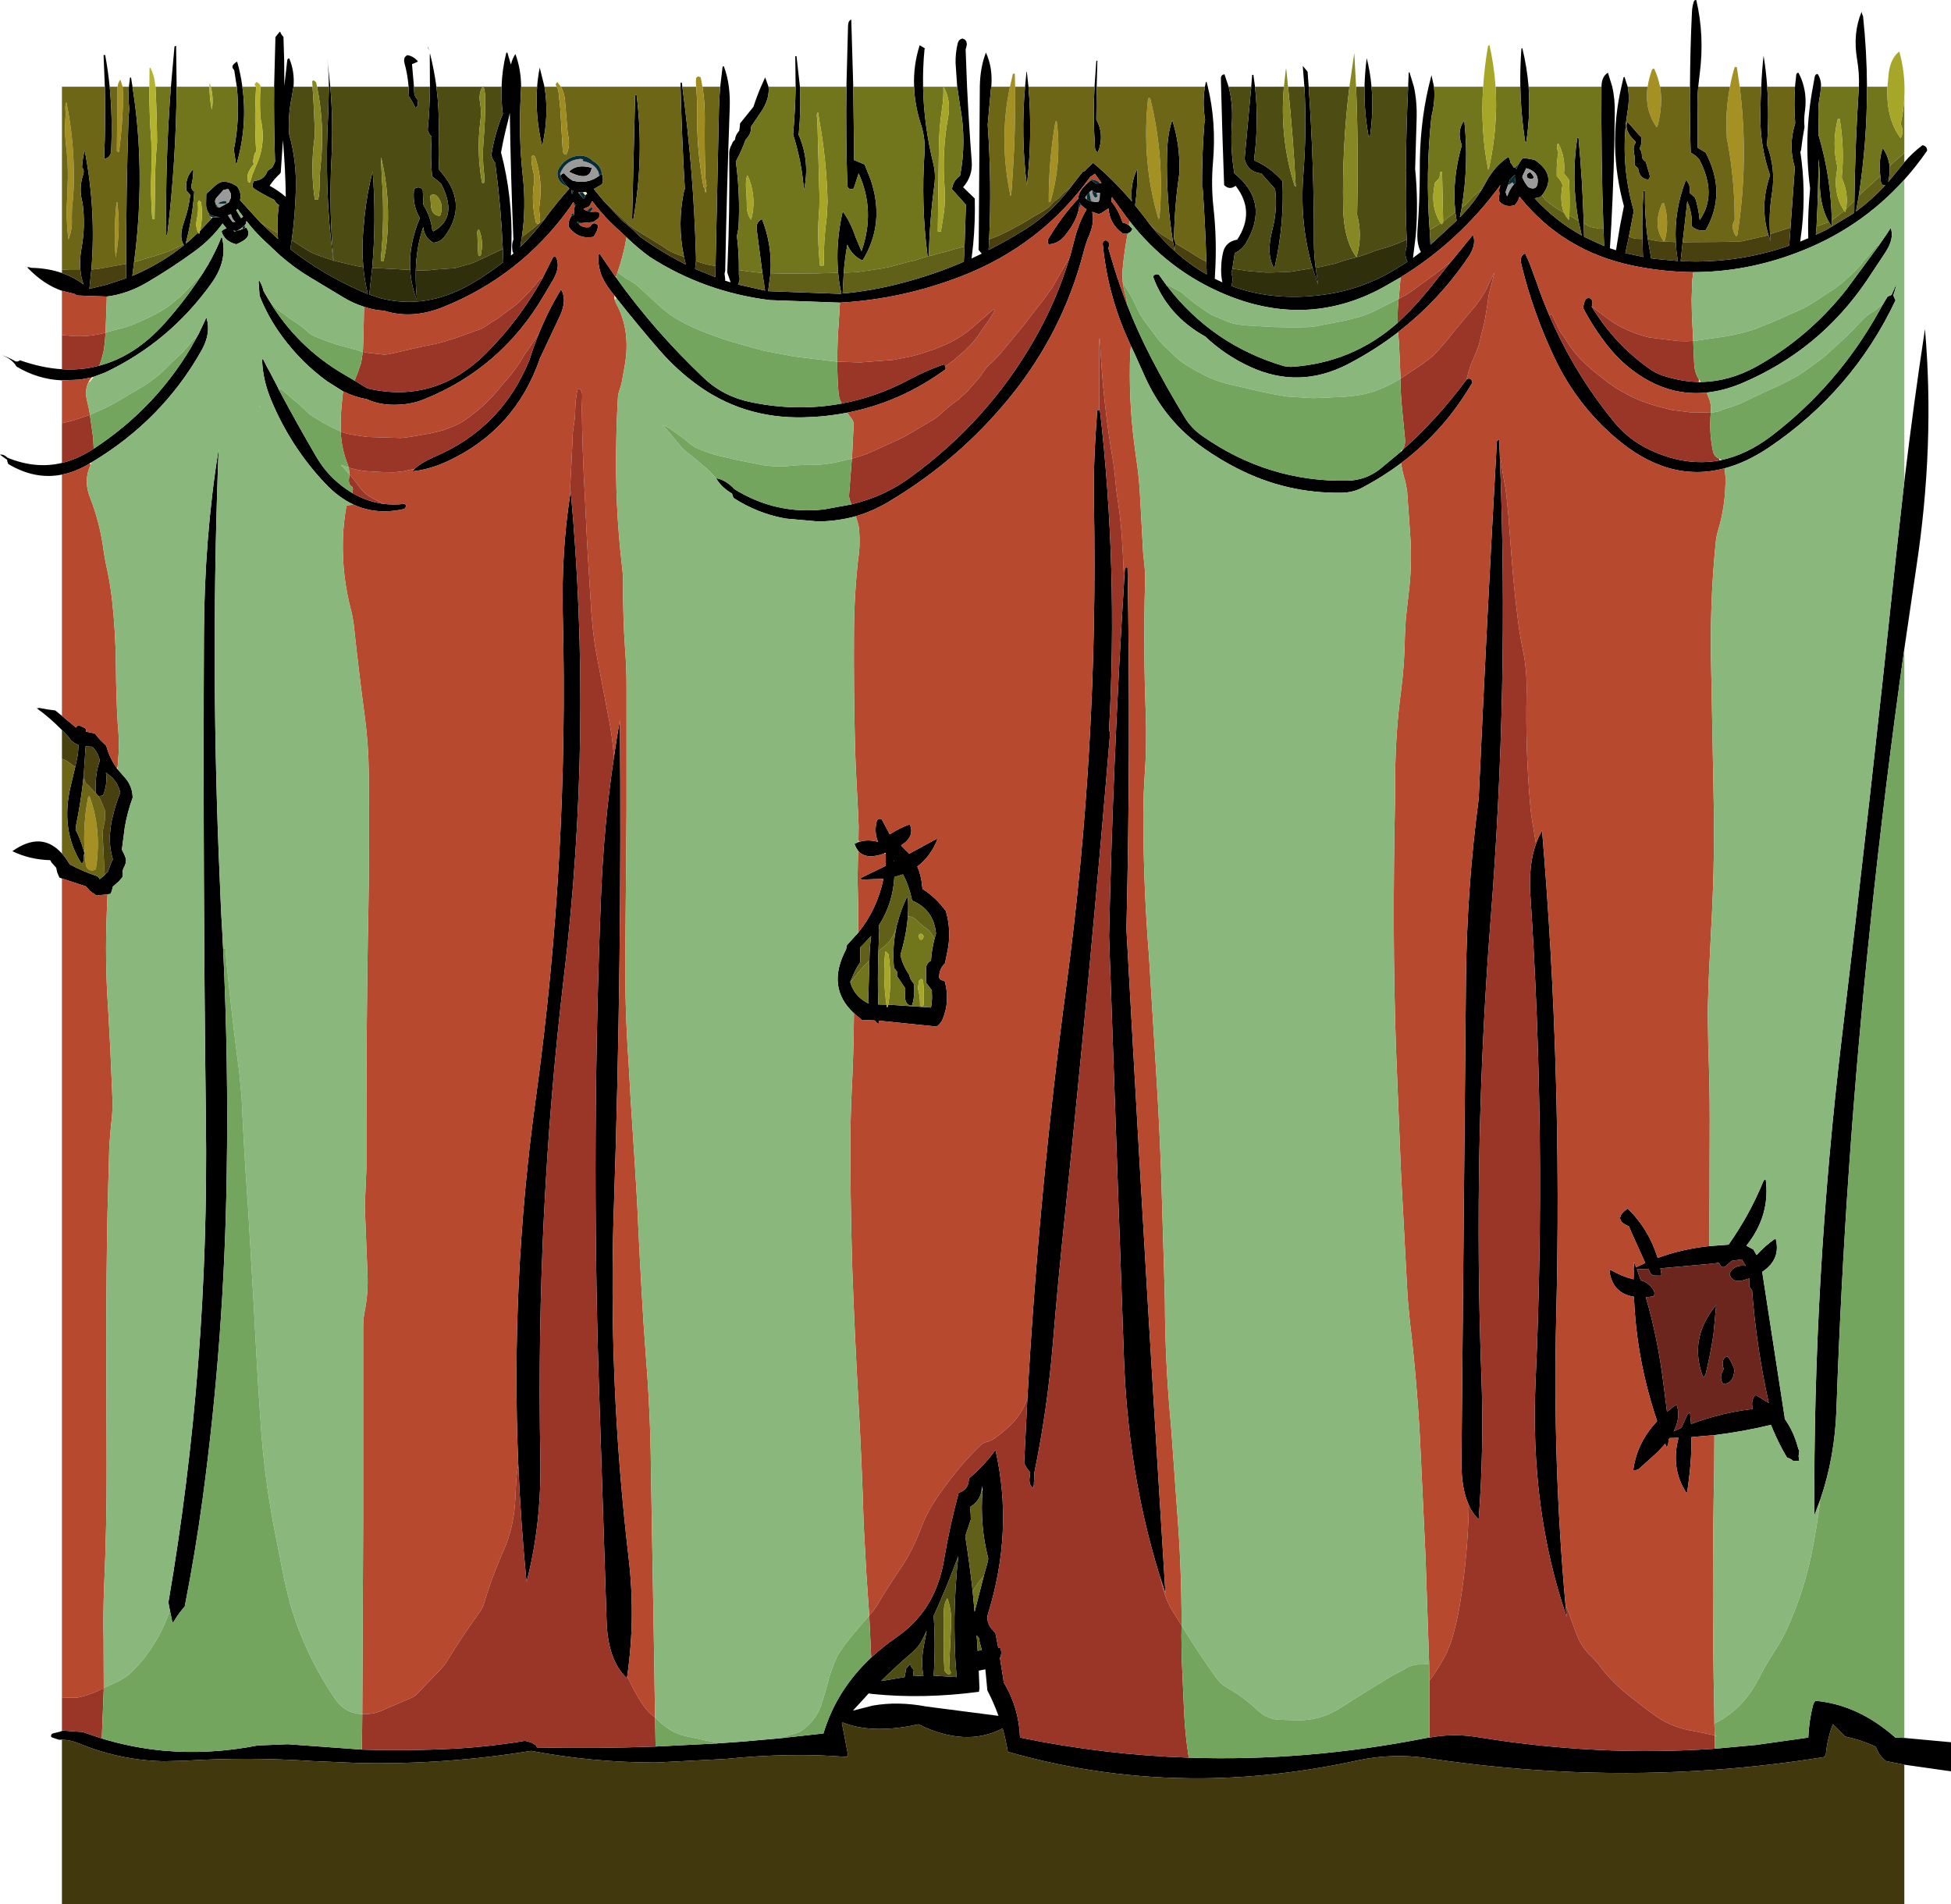 <?xml version="1.0" encoding="UTF-8" standalone="no"?>
<svg xmlns:ffdec="https://www.free-decompiler.com/flash" xmlns:xlink="http://www.w3.org/1999/xlink" ffdec:objectType="shape" height="530.45px" width="543.4px" xmlns="http://www.w3.org/2000/svg">
  <g transform="matrix(1.0, 0.0, 0.0, 1.0, 22.6, 29.45)">
    <path d="M423.45 -5.3 L423.45 -5.35 Q423.5 -8.15 425.25 -9.2 L426.45 -5.3 Q427.25 -1.85 427.15 2.25 427.0 17.8 426.2 32.9 L426.2 33.0 425.8 39.7 427.5 40.25 428.6 33.55 429.65 28.25 429.7 27.95 Q425.15 11.35 429.0 -5.3 L429.6 -7.9 429.85 -8.05 430.75 -5.3 Q431.35 -2.3 430.75 1.35 428.45 15.4 432.45 29.3 L431.1 36.4 430.1 41.05 435.25 42.15 435.0 41.85 434.85 37.1 Q434.7 30.6 435.15 23.9 435.15 23.6 435.55 23.75 435.45 30.65 436.35 37.15 L437.25 42.3 437.25 42.5 438.25 42.65 444.75 43.25 Q444.25 40.6 444.15 38.0 443.65 29.25 446.95 20.7 448.35 21.95 448.05 24.3 L449.55 25.65 Q450.45 28.5 450.75 31.45 L450.8 31.85 Q455.75 24.8 450.8 15.2 450.1 14.05 448.3 13.05 448.0 3.8 448.1 -5.3 448.15 -15.8 448.65 -26.1 448.7 -27.5 449.15 -28.95 449.3 -29.5 449.85 -29.45 452.2 -19.5 450.8 -8.8 L450.4 -5.3 Q450.1 -2.0 450.2 1.4 L450.25 11.7 452.45 13.05 Q458.45 24.3 452.45 34.7 450.3 35.05 448.6 33.6 448.8 30.15 447.5 27.0 L447.35 26.6 446.05 38.05 445.5 43.3 449.4 43.4 Q463.05 43.4 475.8 38.95 L475.85 38.95 475.75 38.85 476.1 33.95 477.25 18.05 477.3 17.2 Q475.45 11.25 477.35 5.1 L477.4 4.8 Q477.0 -0.3 477.35 -5.3 L477.7 -8.65 Q477.8 -9.15 478.3 -9.2 479.3 -7.4 479.8 -5.3 480.65 -1.95 480.05 2.0 479.8 3.95 480.0 5.95 479.4 9.1 479.05 12.3 L478.85 12.9 Q480.4 23.25 479.3 33.9 L478.8 37.85 481.05 36.9 481.0 34.05 Q481.0 29.0 481.5 23.85 L481.55 22.95 Q479.7 8.65 482.35 -5.3 L482.85 -8.1 Q483.0 -8.8 483.65 -8.85 484.65 -7.4 484.6 -5.3 L484.35 -3.0 Q483.8 -0.6 483.85 2.0 L483.95 8.5 484.0 8.5 Q487.35 19.85 487.6 31.95 L487.6 33.2 487.55 33.6 486.8 32.4 Q484.25 28.05 484.25 21.25 484.25 18.0 483.9 14.75 483.85 24.2 483.35 33.65 L483.15 35.95 486.1 34.55 493.85 29.85 493.9 26.45 Q494.1 10.75 495.1 -4.7 L495.15 -5.3 Q495.3 -9.05 494.65 -12.85 493.4 -20.2 495.9 -26.15 L496.1 -25.4 496.3 -24.95 Q497.35 -15.15 497.4 -5.3 497.45 9.95 495.1 25.15 L494.35 29.45 Q498.75 26.2 502.5 22.15 501.5 22.35 501.25 21.1 L501.1 19.55 Q500.6 15.1 501.75 11.95 L501.8 11.8 Q503.4 14.1 503.7 16.9 503.85 18.95 503.3 21.25 L506.35 17.55 507.8 15.75 Q510.15 13.0 512.85 11.0 514.05 11.2 514.15 12.35 L514.1 12.6 Q511.15 16.85 507.8 20.6 495.4 34.4 477.6 41.05 463.55 46.35 449.0 46.35 440.7 46.3 432.2 44.55 412.7 40.5 400.6 25.3 L400.6 25.4 Q400.25 26.7 399.25 27.7 396.65 28.5 394.95 26.6 394.85 25.55 395.05 24.4 L394.95 23.75 394.95 23.3 395.3 22.1 Q383.85 37.75 367.5 47.8 L362.25 50.8 Q341.1 62.15 318.15 52.35 302.45 45.65 291.95 32.05 L290.7 30.4 287.1 25.45 286.95 26.4 286.95 26.7 Q288.85 28.95 289.9 32.1 L290.0 32.3 290.05 32.55 290.15 32.55 Q291.1 32.8 291.85 33.3 L292.8 34.3 Q292.4 35.3 291.5 35.55 L290.05 35.55 Q286.4 32.85 286.15 28.6 L284.25 29.85 283.45 30.2 281.6 29.55 Q282.3 32.35 280.85 35.9 279.8 38.3 279.15 40.95 273.35 63.1 258.8 81.05 244.4 98.8 224.6 110.5 220.35 113.0 215.75 114.35 210.7 115.75 205.25 115.8 L196.25 115.0 Q188.4 113.6 181.7 109.25 L181.45 108.65 181.3 108.05 Q178.5 106.4 177.05 104.1 L176.9 103.75 Q179.6 104.25 181.95 106.8 193.45 113.95 206.9 112.45 L214.55 111.05 217.4 110.25 Q224.35 108.2 230.35 103.95 252.25 88.25 265.45 65.2 271.6 54.5 275.15 42.8 L275.45 41.9 276.7 37.15 Q277.9 32.45 280.05 28.85 279.05 28.25 278.45 27.55 L278.05 26.95 277.85 28.85 Q277.15 32.4 273.9 36.3 272.05 38.5 269.5 38.6 269.05 38.05 269.25 37.35 L269.5 36.9 Q273.15 30.75 277.75 25.85 277.65 24.1 279.9 21.95 L281.25 20.75 282.35 21.45 282.65 21.7 283.8 21.55 284.2 21.5 282.35 18.95 281.05 19.85 Q267.35 38.9 245.15 47.5 228.6 53.9 211.35 54.85 L191.85 54.15 Q173.6 51.9 158.35 42.1 154.9 39.55 151.9 36.65 L150.05 34.9 Q145.7 31.1 142.35 26.55 L141.7 27.75 141.55 28.0 139.9 28.75 140.75 29.25 141.85 29.55 143.5 29.5 144.15 29.65 Q144.5 30.25 144.3 30.9 L144.15 31.3 142.65 32.4 139.15 32.7 138.1 32.3 138.1 32.4 138.55 32.9 Q139.8 34.15 141.65 33.8 142.75 31.95 144.0 33.35 143.9 34.6 143.15 35.8 L142.75 36.5 Q138.35 37.35 135.75 33.65 135.65 32.0 136.5 30.85 L136.55 30.8 Q136.75 30.6 137.0 30.5 L137.25 30.55 137.25 30.3 Q137.2 29.7 137.3 29.05 137.1 28.7 137.35 28.6 L137.45 28.15 137.55 27.9 137.7 27.6 137.2 27.0 137.1 26.8 136.0 28.5 Q122.3 47.5 100.65 56.15 92.1 59.55 84.4 57.1 81.55 56.95 78.8 56.0 75.9 55.1 73.15 53.45 L63.85 47.85 Q59.3 45.15 55.3 41.6 L50.4 37.0 Q48.0 34.65 46.05 32.1 L45.95 32.4 45.95 32.8 45.55 33.3 45.0 33.8 Q44.25 34.5 43.2 34.9 L44.85 34.4 45.7 34.05 45.95 33.9 Q47.9 36.4 44.1 38.2 L43.2 38.6 Q39.9 37.75 39.1 35.0 39.7 34.3 40.5 34.2 L39.4 32.8 Q36.25 37.15 31.6 40.55 25.15 45.25 18.4 49.2 12.9 52.45 7.15 53.15 L-1.15 52.85 -1.9 52.4 -5.35 51.55 Q-10.4 49.8 -14.8 45.25 -15.35 44.7 -13.9 45.15 -9.2 45.25 -5.35 46.6 -2.0 47.75 0.7 49.8 -0.05 47.95 -0.2 45.75 -0.5 43.0 0.1 39.7 1.25 33.55 0.4 27.05 -0.75 23.15 0.55 19.25 L0.65 18.85 Q0.9 17.9 0.25 17.15 0.4 14.95 0.85 12.85 L1.05 12.75 Q4.2 29.15 2.85 45.65 L2.3 51.0 7.1 49.85 12.55 48.05 12.55 44.05 Q12.5 23.8 13.2 3.35 L13.4 0.8 Q13.05 -2.3 13.3 -5.3 L13.6 -7.75 Q13.65 -7.9 13.9 -7.85 L14.3 -5.3 Q16.75 10.0 16.2 26.15 15.9 35.0 14.75 43.55 L14.25 47.4 Q22.1 44.1 28.65 38.85 L28.45 38.55 Q27.2 36.4 28.7 32.2 29.95 28.65 30.4 24.85 L29.3 23.6 Q28.9 20.05 31.15 17.75 L31.25 17.75 Q31.25 20.0 30.7 22.25 L30.7 22.65 Q30.75 23.45 31.5 23.9 31.05 30.95 29.2 38.1 L29.1 38.45 29.85 37.85 30.6 37.2 32.6 35.3 32.85 35.75 32.9 35.55 33.1 34.85 36.4 31.35 36.6 31.1 38.35 31.05 38.6 31.0 Q37.2 30.95 35.8 30.35 L35.7 30.2 Q34.75 28.95 34.8 27.45 L34.85 24.55 37.3 22.3 Q38.3 21.4 39.4 21.15 41.2 21.1 42.75 22.05 L43.35 22.4 Q44.7 24.05 44.3 26.05 L44.25 26.3 49.8 32.4 54.85 37.15 54.7 35.4 Q54.55 31.7 55.05 27.95 L55.1 27.65 Q54.2 27.15 53.85 26.25 50.8 24.8 47.95 22.95 47.55 22.1 48.0 21.25 L48.15 20.95 Q51.1 20.7 51.9 18.15 L53.25 17.2 53.95 15.75 54.0 15.45 Q53.65 5.1 53.75 -5.3 L54.1 -18.5 54.1 -19.1 55.3 -20.6 55.45 -20.6 Q55.65 -19.95 56.1 -19.45 L56.35 -19.2 56.55 -12.6 56.6 -5.55 57.4 -12.6 Q57.45 -13.15 57.95 -13.2 59.5 -9.6 59.15 -5.3 L58.7 -2.6 Q57.55 2.75 57.95 8.0 60.05 15.4 59.8 23.55 59.6 30.7 58.65 37.45 L58.25 39.95 Q67.15 46.9 77.8 51.6 L78.6 51.95 79.85 52.45 Q78.95 48.75 78.6 44.95 78.15 40.2 78.55 35.2 L78.95 30.75 Q79.65 24.15 81.2 18.25 82.25 31.8 81.05 45.25 L80.25 52.6 83.45 53.65 Q96.05 56.8 108.35 49.8 113.3 46.95 117.6 43.55 L117.45 39.9 Q116.95 28.35 115.45 16.95 L115.4 16.05 Q114.65 15.2 114.35 14.05 L114.25 13.8 Q115.15 7.85 117.45 2.25 116.95 -1.6 117.1 -5.3 117.25 -10.1 118.4 -14.7 L118.7 -14.85 119.7 -11.45 Q120.1 -13.15 120.95 -14.4 122.5 -10.25 122.55 -5.3 L122.45 -2.9 Q121.8 8.35 123.0 19.5 124.0 28.25 122.75 36.55 L122.3 39.35 Q126.15 35.6 129.35 31.25 L129.6 30.85 Q132.65 26.8 135.95 23.1 L135.95 23.05 135.5 22.6 Q134.35 21.5 133.45 19.65 L133.55 19.45 133.85 19.05 134.25 18.85 134.55 18.85 Q135.45 20.0 136.75 20.75 L136.85 20.85 Q141.05 21.95 144.3 19.5 L144.95 18.95 145.05 19.1 Q145.45 19.9 145.3 21.0 L145.1 21.85 142.8 23.2 145.35 26.3 145.45 26.4 146.55 27.6 150.45 31.8 152.35 33.35 Q154.05 34.8 155.55 36.4 161.85 40.95 168.4 44.2 L167.9 42.05 Q165.95 32.85 167.95 23.6 L168.15 23.2 Q167.3 8.9 166.95 -5.3 L166.95 -6.3 Q166.95 -6.55 167.3 -6.4 L167.45 -5.3 Q170.6 18.35 171.25 42.1 L171.25 43.25 171.0 45.45 176.65 47.75 176.7 44.65 177.6 3.0 Q177.65 -1.2 178.0 -5.3 L178.65 -10.8 Q178.65 -10.95 179.0 -11.0 180.0 -8.35 180.4 -5.3 180.75 -2.6 180.65 0.4 179.85 22.65 179.4 45.15 L179.4 45.9 179.2 46.8 179.35 47.95 179.4 48.5 179.3 48.7 180.9 49.2 180.05 46.7 179.95 46.4 180.0 45.25 Q180.7 29.25 180.5 13.3 180.5 12.0 181.15 10.9 L181.5 10.1 181.75 9.8 182.1 9.5 Q182.25 8.2 183.1 7.2 L183.3 6.95 183.5 5.45 Q183.45 5.2 183.55 4.9 L187.25 0.3 Q188.25 -2.75 189.35 -5.3 L190.5 -7.85 190.5 -7.95 191.45 -5.3 Q191.8 -2.4 189.9 0.9 L189.75 1.15 186.6 5.8 Q186.7 7.8 185.25 9.25 L185.05 9.5 Q183.95 12.6 182.35 15.55 183.6 24.7 183.1 34.0 L182.65 36.3 Q183.25 41.0 183.2 45.75 L183.2 46.7 Q183.15 47.25 183.4 47.85 183.5 48.9 182.95 49.8 L190.5 51.5 189.75 46.6 188.15 34.4 Q187.95 32.3 189.65 31.6 192.5 38.85 192.0 46.65 L191.35 51.65 211.45 52.4 211.75 52.35 Q211.1 49.5 210.85 46.55 210.1 38.45 212.05 29.7 L212.15 29.5 Q214.2 32.15 215.75 36.75 L217.35 40.5 Q221.3 29.25 216.55 18.85 L215.2 23.0 214.9 23.2 Q213.45 23.4 213.4 22.1 212.95 8.45 213.15 -5.3 L213.6 -22.3 Q213.65 -23.7 214.5 -24.0 L215.05 -5.3 215.3 14.7 215.3 15.15 218.2 16.35 219.85 20.45 Q224.05 32.7 217.65 43.1 214.75 41.85 213.4 38.7 212.7 42.55 212.4 46.5 L212.1 52.3 Q220.25 51.6 228.7 49.35 237.55 47.05 245.85 43.45 L245.85 43.4 246.05 39.2 246.4 28.45 246.45 27.6 242.55 23.25 Q242.8 20.95 244.8 19.5 246.65 10.0 244.8 0.1 L244.0 -5.3 243.55 -11.9 Q243.5 -14.7 244.15 -17.4 244.45 -18.5 245.45 -18.7 246.5 -18.5 246.65 -17.4 L246.7 -17.1 246.5 -16.2 246.35 -15.65 246.75 -5.3 Q247.25 5.1 248.05 15.55 248.35 19.6 245.65 22.7 L248.9 25.85 Q249.05 32.3 248.45 38.7 L248.0 42.55 250.85 41.2 250.2 40.45 249.95 40.15 250.0 38.3 250.3 -4.8 250.3 -5.3 Q250.4 -10.7 252.0 -14.8 253.95 -10.6 253.5 -5.3 L253.4 -4.7 252.5 5.3 Q253.65 21.2 252.9 37.25 L252.75 40.15 252.75 40.25 252.75 40.2 Q258.05 37.5 263.15 34.3 270.3 29.75 275.55 22.8 L276.25 21.85 279.0 18.35 279.55 18.15 280.0 17.65 281.85 15.9 Q287.3 20.45 292.2 26.15 L292.65 26.65 Q292.15 21.9 294.0 17.9 L294.15 17.85 Q294.3 22.6 293.55 27.75 L296.4 31.35 297.65 33.05 Q299.85 35.8 302.35 38.35 L304.55 40.45 304.1 37.9 Q302.15 26.05 302.45 13.45 302.55 7.85 303.9 4.0 306.05 10.65 305.9 18.0 L305.95 18.4 Q304.55 27.6 304.4 36.5 L304.3 36.9 304.65 37.75 304.85 38.15 304.8 38.35 Q304.55 39.5 304.7 40.6 308.9 44.35 313.5 47.0 L313.4 43.45 Q313.1 33.3 312.4 23.3 L312.2 22.7 Q312.15 13.7 312.85 4.8 L313.05 3.95 Q312.25 -0.9 313.0 -5.3 L313.25 -6.55 313.45 -6.7 313.8 -5.3 Q316.2 4.55 315.25 15.7 314.7 21.95 315.35 28.1 316.25 36.05 315.95 44.05 L315.75 48.2 317.85 49.2 Q317.4 47.0 317.55 44.6 317.6 42.8 318.05 40.9 318.7 37.9 322.0 37.3 327.15 29.5 321.55 22.3 319.85 23.6 318.35 22.1 317.85 8.65 317.5 -5.3 L317.45 -7.6 Q317.45 -8.65 318.45 -8.75 L319.6 -5.3 Q320.85 -0.55 320.5 5.05 320.05 12.05 321.2 18.85 331.2 26.9 324.4 38.3 323.3 40.1 321.3 41.05 L320.65 45.4 320.55 45.9 320.35 46.5 Q321.0 48.5 320.35 50.2 332.0 54.55 346.1 52.65 357.55 51.1 367.35 44.75 L367.7 44.55 369.4 43.45 Q368.35 41.45 369.3 38.85 L369.2 37.25 Q368.75 28.05 369.05 18.9 L368.95 18.35 Q369.05 6.35 369.6 -5.3 L369.75 -9.15 369.95 -9.4 371.2 -5.3 Q372.15 -0.95 371.95 4.05 L371.55 17.6 Q372.5 27.15 371.7 36.3 L370.95 42.4 373.15 40.75 Q372.15 38.85 372.15 36.15 L372.2 34.7 Q372.85 26.35 372.85 18.05 372.75 5.7 375.3 -5.3 L376.1 -8.5 376.8 -5.3 Q377.2 -1.6 376.2 2.6 L376.1 2.9 Q374.4 18.65 375.6 34.6 L375.75 37.15 375.8 38.7 376.55 38.05 383.1 32.0 382.75 29.65 Q381.75 20.65 384.55 11.0 383.1 7.2 385.05 4.35 L385.25 4.25 Q386.55 16.3 384.5 28.45 L384.0 31.1 385.4 29.6 Q388.1 26.65 390.15 23.3 L391.3 21.25 Q393.7 16.75 397.55 14.25 398.0 14.95 398.05 15.8 L398.2 15.9 399.05 17.25 399.25 17.2 399.45 17.15 399.5 17.15 399.75 17.7 400.35 16.3 401.1 15.15 Q401.45 14.6 401.95 14.55 L404.15 14.95 404.85 15.1 Q411.25 19.35 406.9 24.95 L406.85 24.95 406.45 25.4 404.85 25.8 Q410.65 32.1 417.95 36.15 L417.05 32.1 Q414.95 20.7 416.7 9.0 L417.05 8.9 Q418.15 20.7 418.5 32.7 L418.6 36.5 424.2 39.1 424.0 34.2 Q423.3 14.65 423.45 -5.3 M467.95 -5.3 Q468.15 -10.0 468.6 -13.95 469.3 -9.7 469.6 -5.3 470.15 2.45 469.6 10.3 L469.45 10.7 Q472.05 17.45 470.95 24.3 470.0 30.2 470.4 35.8 L470.55 37.75 469.95 36.0 Q467.45 27.95 470.4 19.35 467.6 11.4 467.7 2.5 467.75 -1.6 467.95 -5.3 M507.8 104.65 Q510.4 82.85 513.55 62.2 516.35 94.5 511.1 128.85 L507.8 151.3 Q502.35 189.75 498.3 228.55 491.25 295.4 488.9 363.05 488.45 376.45 484.4 388.25 L482.75 392.65 Q482.35 327.15 490.4 259.5 498.4 192.9 505.4 126.15 L507.8 104.65 M507.8 454.65 L520.8 455.85 520.8 463.95 507.8 462.1 502.7 461.1 Q500.85 459.7 500.1 457.65 L499.85 457.1 Q495.8 455.2 491.3 454.25 L487.9 450.85 Q486.4 454.7 485.95 459.1 L485.6 459.95 Q470.45 462.4 455.15 463.5 415.7 466.35 375.4 460.35 L374.7 460.25 Q365.1 458.85 355.35 460.95 333.5 465.7 312.35 465.9 284.6 466.1 258.1 458.5 257.55 455.15 256.65 452.0 246.35 457.35 233.2 450.85 226.25 452.4 220.55 452.1 215.9 451.85 212.1 450.35 L211.9 450.55 213.55 459.15 213.3 459.95 Q197.75 458.65 179.55 460.5 L160.05 461.5 Q142.4 461.5 125.35 458.25 101.7 462.1 77.65 461.65 L64.45 461.1 Q46.7 459.9 28.8 461.0 L23.0 461.15 Q13.95 460.95 5.45 458.35 2.45 457.45 -0.4 456.25 L-0.7 456.15 Q-2.95 455.2 -5.35 455.15 L-6.2 455.15 -8.15 454.5 -8.35 454.3 -8.4 454.05 Q-8.3 453.45 -7.7 453.35 L-5.85 452.9 -5.35 452.7 -5.0 452.6 -0.4 452.95 -0.05 452.95 0.55 453.05 5.75 454.8 Q14.25 457.4 23.0 458.2 35.8 459.35 49.15 456.75 L57.55 456.4 78.2 457.9 Q90.95 458.3 103.7 457.65 113.75 457.1 123.65 455.45 L125.45 455.95 126.7 456.75 126.95 457.3 Q143.5 457.65 160.0 457.05 L176.8 456.2 177.45 456.15 184.45 455.65 185.0 455.6 194.55 454.75 195.95 454.6 206.75 453.4 Q210.35 441.35 220.05 432.25 223.25 429.3 227.1 426.6 237.95 419.15 240.3 405.2 241.85 395.9 244.4 386.4 247.25 385.5 247.25 382.4 251.95 378.35 254.65 374.4 259.8 397.0 252.5 420.35 L252.4 421.15 Q252.45 423.2 254.0 424.7 L254.65 425.45 255.45 429.6 256.0 429.6 Q256.6 431.0 255.9 432.35 L256.85 438.3 256.95 439.15 Q261.2 446.2 261.5 454.55 284.85 459.35 308.45 460.15 L308.5 460.15 Q341.4 461.25 374.75 454.65 L375.55 454.55 Q382.25 453.3 389.1 454.45 422.7 459.9 455.05 457.65 L466.5 456.6 481.05 454.55 Q481.25 449.75 482.45 445.2 L483.0 444.3 Q494.9 445.35 505.3 454.55 L507.8 454.65 M-5.35 215.25 L-6.05 215.0 -6.65 213.6 -6.8 212.95 -6.95 212.25 -8.25 210.8 -8.6 210.15 Q-14.3 210.0 -19.15 207.65 -11.05 201.9 -5.35 208.3 -4.35 209.4 -3.5 210.8 L-3.1 211.35 Q0.3 213.2 4.3 214.55 4.8 214.75 5.15 215.45 L6.1 214.7 6.6 214.25 6.75 214.05 7.45 213.35 7.6 213.0 7.95 212.0 8.45 210.65 8.85 209.95 Q7.85 206.6 8.0 203.1 L8.3 200.4 Q8.5 199.05 8.85 197.8 9.6 194.5 10.9 191.35 10.55 189.9 9.8 188.6 L8.7 187.15 6.9 185.75 Q7.4 188.55 6.25 191.75 L6.0 192.15 4.8 192.3 4.2 191.65 4.1 191.35 Q3.8 186.2 5.2 182.45 L5.05 181.8 Q4.55 180.0 3.1 178.55 L1.25 178.45 0.7 186.75 Q0.0 193.6 -1.4 200.35 L-1.55 201.65 Q-0.15 204.35 0.7 207.4 L0.95 208.2 Q0.6 209.0 0.7 209.85 0.8 210.65 0.1 211.1 -5.85 201.75 -2.9 189.45 L-1.65 184.2 -1.25 182.4 Q-0.75 180.25 -0.75 178.05 -2.65 177.35 -3.55 175.75 L-5.35 173.9 Q-8.9 170.3 -12.35 167.85 L-11.6 167.75 -9.45 168.15 -7.2 168.45 -5.35 169.95 -2.05 172.7 -1.45 173.25 -1.25 172.95 -0.7 172.55 1.05 173.35 1.35 173.65 1.35 174.35 3.8 174.85 5.4 176.75 7.0 178.3 Q7.9 181.65 9.9 184.45 L10.1 184.75 12.05 187.0 Q14.3 189.4 14.35 192.75 12.85 196.85 12.15 201.05 L11.35 207.2 12.0 208.55 12.3 209.25 12.5 209.95 Q12.55 211.0 12.0 212.0 11.3 213.2 11.6 214.75 L10.55 216.0 8.85 217.5 8.5 218.85 8.15 219.55 7.35 219.65 4.25 220.0 2.5 218.75 1.55 217.7 1.5 217.5 -5.35 215.25 M-5.35 102.75 Q-12.85 104.25 -20.3 99.8 L-20.6 98.95 -20.6 98.65 -22.6 97.2 Q-21.6 97.0 -20.5 98.05 -12.65 101.25 -5.35 99.5 -1.05 98.45 3.0 95.85 L3.5 95.55 Q20.35 84.5 30.45 67.6 L32.0 64.85 32.75 63.5 34.35 60.15 34.7 59.35 Q34.7 59.2 34.95 59.2 36.2 63.35 33.6 68.05 22.65 87.55 2.9 99.35 L2.4 99.65 1.7 100.05 Q-1.8 102.05 -5.35 102.75 M-5.35 76.5 Q-12.1 76.2 -18.0 72.65 -19.2 70.55 -22.15 69.45 -20.15 70.1 -18.3 71.2 -17.65 71.4 -17.05 70.9 -10.95 73.05 -5.35 73.4 0.1 73.75 5.05 72.4 15.0 69.8 23.25 60.6 28.8 54.4 33.4 47.4 L34.0 46.5 Q36.6 42.4 38.35 38.35 L39.15 36.4 Q41.0 43.05 36.2 49.6 24.5 65.9 6.6 74.35 L3.5 75.5 2.9 75.7 -0.45 76.3 -5.35 76.5 M6.6 -5.3 L6.25 -13.95 Q6.2 -14.2 6.7 -14.1 7.5 -9.75 7.95 -5.3 8.8 3.5 8.35 12.65 L8.35 13.05 Q7.7 14.85 6.4 14.7 6.85 4.6 6.6 -5.3 M25.0 -5.3 L26.0 -16.5 26.45 -16.7 26.6 -5.3 Q26.45 15.3 24.0 35.9 L23.7 36.1 Q23.4 15.35 25.0 -5.3 M43.35 -5.3 L42.65 -9.85 42.5 -10.1 Q41.45 -11.1 43.45 -12.3 44.45 -8.8 44.9 -5.3 46.4 5.4 43.35 16.05 L43.15 16.35 42.6 12.75 42.5 12.35 Q44.3 3.65 43.35 -5.3 M69.0 -5.3 Q68.95 -9.45 68.55 -13.15 L69.4 -5.3 Q70.25 4.75 69.7 15.2 69.0 29.3 70.3 43.1 L70.35 43.65 70.25 43.1 Q67.6 23.2 68.85 1.4 L69.0 -5.3 M91.2 -5.3 Q90.95 -8.65 90.05 -11.9 89.65 -13.55 90.9 -14.1 92.45 -13.8 93.55 -12.65 L93.8 -12.3 92.7 -11.8 92.15 -11.6 92.7 -5.3 92.75 -3.8 Q92.8 -2.65 93.65 -1.75 L93.8 -0.5 Q93.75 0.25 93.1 0.6 L92.1 -1.35 91.3 -2.6 91.2 -5.3 M97.15 -5.3 L97.1 -14.1 97.15 -14.6 Q98.3 -10.1 98.95 -5.3 99.75 0.95 99.6 7.55 L99.7 8.0 Q99.45 12.25 99.65 16.65 L99.7 17.85 Q108.15 27.05 101.3 36.35 100.05 38.05 98.05 38.15 95.5 36.65 95.3 33.75 93.4 39.15 93.2 45.8 93.1 49.45 93.5 53.55 L93.4 53.9 Q91.9 49.85 91.65 45.75 91.2 38.65 94.35 31.3 92.25 27.75 92.7 23.5 L92.95 23.05 Q94.3 22.3 95.15 23.45 L95.3 26.75 95.3 27.6 Q97.3 30.75 97.8 34.55 L98.05 35.0 Q105.2 31.25 100.25 21.7 L97.75 19.65 Q97.25 14.6 97.6 9.35 L97.6 8.55 Q96.8 7.8 96.55 6.9 L96.55 6.45 Q97.1 0.65 97.15 -5.3 M127.0 -5.3 Q127.2 -7.9 127.7 -10.5 L127.7 -10.7 129.05 -5.3 Q130.35 2.35 128.55 10.6 L128.35 11.0 Q126.4 2.7 127.0 -5.3 M199.0 -5.3 L198.9 -13.8 199.25 -13.8 200.2 -5.3 Q200.5 1.1 199.9 7.55 L199.8 8.0 Q203.1 15.5 201.3 23.6 200.8 15.95 198.3 8.0 198.9 1.35 199.0 -5.3 M232.0 -5.3 Q231.75 -11.2 233.55 -16.85 L235.05 -15.95 234.9 -15.75 Q234.4 -10.55 234.5 -5.3 234.7 5.45 237.45 16.55 238.0 19.05 237.7 21.7 236.3 32.0 236.1 41.9 L236.1 42.05 235.85 41.95 235.75 41.85 Q233.9 27.65 234.9 13.0 235.15 9.15 233.95 5.35 232.15 -0.1 232.0 -5.3 M262.9 -5.3 L263.3 -9.45 263.4 -9.45 263.85 -5.3 Q265.0 8.15 263.45 21.85 L263.4 22.25 Q261.7 8.65 262.9 -5.3 M282.25 -5.3 L282.75 -12.45 283.05 -12.6 282.85 -5.3 282.75 3.45 282.75 3.85 Q285.1 8.15 283.2 12.95 282.3 12.75 282.35 11.0 281.8 2.95 282.25 -5.3 M325.9 -5.3 L326.15 -8.6 326.5 -8.6 326.95 -5.3 Q328.05 4.7 326.7 14.85 L326.8 15.25 Q331.25 17.2 334.6 21.0 335.15 32.85 332.45 44.85 L332.3 45.3 Q329.95 41.4 331.8 34.45 333.25 28.9 332.55 23.2 L328.7 18.85 Q324.95 18.5 324.05 14.85 L325.9 -5.3 M340.7 -5.3 L340.25 -11.1 341.25 -9.9 341.6 -9.45 341.9 -5.3 Q343.4 16.4 343.35 37.9 343.35 41.5 343.85 45.15 L344.1 46.95 344.5 49.8 343.0 45.25 Q339.35 32.85 340.4 19.35 341.4 6.3 340.7 -5.3 M357.45 -5.3 Q357.55 -9.25 358.05 -13.15 L358.05 -13.3 Q359.05 -9.4 359.4 -5.3 360.0 1.25 359.0 8.35 L358.6 8.65 Q357.3 1.6 357.45 -5.3 M400.85 -5.3 Q400.75 -10.6 401.15 -15.9 L401.4 -16.05 Q402.7 -10.75 403.15 -5.3 403.7 2.25 402.5 10.1 L402.25 10.3 Q401.0 2.5 400.85 -5.3 M96.65 -16.3 L96.95 -15.3 96.55 -16.3 96.65 -16.3 M154.7 -3.1 Q156.85 14.15 153.85 31.35 L153.45 31.7 154.3 -3.0 154.7 -3.1 M381.3 43.7 L381.6 43.4 387.65 35.95 Q388.75 38.7 386.3 42.25 378.05 54.4 366.8 63.05 L366.8 63.1 Q360.3 68.1 352.8 72.0 339.25 79.0 325.65 72.75 318.65 69.55 313.1 64.3 302.45 58.35 298.55 47.6 299.15 46.6 300.2 47.1 L302.0 49.6 302.45 50.2 Q315.0 66.6 335.05 72.55 L336.9 72.75 Q354.0 71.7 366.7 60.45 L369.8 57.45 Q373.25 53.85 376.3 50.0 L381.3 43.7 M385.85 76.3 Q386.05 76.0 386.75 76.0 387.3 76.25 387.45 76.85 L387.5 77.15 Q384.6 82.05 381.15 86.45 375.2 93.85 367.65 99.55 362.65 103.3 356.9 106.35 354.25 107.75 351.2 107.8 335.8 108.1 321.95 101.0 317.15 98.55 312.75 95.45 301.85 87.85 296.3 75.5 L293.2 68.6 292.4 66.95 290.65 63.0 Q285.7 51.1 284.55 38.6 284.45 37.6 285.4 37.5 286.8 38.0 286.2 39.4 L286.1 39.7 287.65 44.85 Q289.3 50.25 291.35 55.5 294.35 63.15 298.15 70.45 302.45 78.7 307.25 86.6 309.1 89.75 312.15 91.9 330.55 104.85 352.65 104.45 357.85 104.35 361.9 101.1 L367.55 96.4 367.95 96.0 Q377.9 87.1 385.85 76.3 M386.5 389.8 Q384.4 385.15 384.45 377.85 L385.7 243.55 Q385.95 218.0 389.25 193.1 391.5 143.3 394.3 93.8 L394.35 93.35 394.95 93.0 395.15 97.7 395.15 97.95 Q397.7 161.6 392.55 227.05 387.65 290.15 390.0 353.7 390.75 373.9 389.25 393.8 387.55 392.15 386.5 389.8 M405.2 205.6 Q405.9 203.6 406.9 201.9 412.55 268.9 410.85 337.05 409.85 377.85 413.4 417.3 L413.75 420.9 Q403.45 391.05 405.1 355.1 408.15 287.45 403.65 219.95 403.1 211.5 405.2 205.6 M454.9 370.3 L448.5 370.85 Q448.6 378.0 447.3 386.2 L447.15 386.45 Q442.65 379.65 444.9 371.05 L442.45 371.1 442.15 371.55 442.05 372.7 441.65 373.8 441.2 372.7 439.25 374.85 433.9 379.7 Q433.3 380.15 432.3 380.05 433.3 372.4 438.95 366.4 433.15 349.25 432.5 331.75 426.5 330.85 425.65 324.5 L426.05 324.3 Q429.1 326.1 432.4 326.9 L432.45 324.1 432.05 324.1 432.45 323.85 432.5 322.25 432.5 322.0 433.1 323.55 435.65 322.35 431.65 313.5 431.1 312.15 Q426.45 310.25 430.6 307.3 L430.65 307.1 Q436.6 312.85 439.1 320.95 445.85 318.45 453.5 317.65 L458.85 317.25 Q464.75 308.9 468.6 299.45 468.7 299.2 469.2 299.1 470.5 309.2 463.8 317.55 L464.65 318.0 465.75 318.6 466.65 320.15 Q469.1 317.45 471.9 315.55 L471.9 315.35 Q473.6 321.25 468.25 324.8 L468.3 325.35 474.45 365.2 474.5 365.8 Q477.05 369.35 478.25 374.05 L478.55 374.75 478.35 376.15 478.55 377.5 476.8 377.45 Q476.2 376.85 475.15 376.6 472.95 372.9 471.3 369.0 L470.65 367.45 Q462.75 369.35 454.9 370.3 M457.75 101.0 Q442.05 105.2 427.25 92.4 416.55 83.2 410.45 70.4 404.35 57.6 401.1 44.05 400.6 41.85 402.2 41.15 L402.95 42.8 403.45 43.95 404.95 48.05 405.2 48.7 Q406.85 53.6 408.9 58.35 415.8 74.4 426.8 87.9 430.85 92.95 436.8 95.8 446.85 100.55 456.35 98.8 L456.8 98.7 Q463.9 97.2 470.7 92.05 489.15 77.95 500.5 57.7 L501.85 55.3 503.15 53.15 504.05 52.8 504.2 52.7 504.3 52.55 504.35 52.45 505.4 50.05 505.6 49.85 504.95 52.2 504.7 52.75 505.1 53.7 505.35 54.2 Q493.45 79.4 470.15 95.15 463.85 99.4 457.75 101.0 M452.75 79.9 Q440.8 81.15 430.3 72.25 427.25 69.6 424.75 66.35 421.05 61.55 418.35 56.35 418.45 55.3 418.85 54.3 L419.2 53.75 Q420.35 53.2 420.85 54.3 421.05 54.9 420.85 55.5 L420.75 55.9 420.75 56.0 Q427.0 66.25 436.5 73.05 438.25 74.35 440.3 75.1 445.5 76.85 450.55 76.95 L451.05 76.95 Q459.05 76.85 466.7 72.6 481.3 64.4 491.75 51.1 L500.65 39.0 502.3 36.6 502.6 36.2 504.0 34.05 Q505.1 36.95 502.5 40.9 L497.3 48.75 Q484.1 68.15 462.55 77.3 457.55 79.4 452.75 79.9 M403.6 20.35 L402.95 20.2 Q402.25 19.35 403.1 18.75 L403.6 18.5 Q405.5 20.5 403.6 20.35 M399.3 19.75 L399.3 19.6 399.35 19.25 398.4 20.1 398.35 20.15 398.4 20.3 397.95 20.6 397.4 22.15 396.75 24.05 397.15 25.25 397.9 23.55 398.9 22.1 399.05 21.95 399.55 21.4 399.5 21.15 399.4 20.95 399.3 19.75 M401.4 19.9 Q402.0 21.4 403.05 22.65 404.95 23.65 405.55 22.1 406.4 18.5 402.5 17.4 L401.5 19.5 401.4 19.9 M240.7 72.55 L240.8 73.2 240.65 73.5 Q228.1 82.65 213.35 85.5 207.5 86.65 201.25 86.8 184.2 87.2 171.05 77.35 165.75 73.4 161.35 68.4 155.0 61.1 149.1 53.6 L148.45 52.8 147.3 51.3 Q143.55 46.45 144.15 41.35 L144.4 41.2 145.1 42.2 145.5 42.8 148.85 47.7 148.95 47.8 Q159.65 62.8 173.5 75.9 178.95 81.05 186.65 82.6 199.6 85.25 211.85 82.95 221.55 81.15 230.8 76.2 235.55 73.65 240.3 72.05 L240.7 72.55 M282.75 24.25 Q282.2 24.15 281.75 23.7 L281.65 23.7 281.4 23.6 280.8 24.15 280.05 24.95 279.8 25.3 279.65 25.65 280.15 26.1 Q281.1 26.75 282.25 26.8 L283.35 26.75 Q283.75 26.05 283.7 25.15 L283.75 24.3 282.75 24.25 M216.6 205.1 Q218.95 204.25 221.95 205.05 220.85 202.4 221.55 199.45 221.8 198.4 222.95 198.7 L225.2 202.95 Q227.85 201.25 230.7 200.2 L230.75 200.05 Q232.35 203.55 228.35 206.05 L230.65 208.35 238.1 204.3 238.55 204.2 Q236.65 209.1 232.9 211.9 234.0 214.45 234.25 217.5 L234.4 218.2 Q238.15 220.6 240.85 224.35 242.45 229.9 241.3 235.45 L240.6 238.85 Q239.1 240.35 239.0 242.25 238.75 243.4 240.1 243.7 240.4 243.75 240.6 244.1 242.0 249.5 239.95 254.45 239.45 255.65 238.3 256.5 L222.15 254.85 222.15 255.4 222.05 255.8 Q221.45 255.35 221.0 254.8 L217.45 254.65 215.25 252.8 Q207.45 245.6 213.05 235.0 L213.3 233.8 216.4 230.4 Q221.75 223.75 223.45 215.35 L217.7 215.55 Q217.35 215.55 217.0 215.2 L224.05 211.75 224.1 211.1 224.1 208.3 223.9 208.1 223.65 208.3 Q218.5 210.15 216.4 207.5 215.75 206.7 215.4 205.6 L216.45 205.1 216.6 205.1 M263.55 360.1 Q266.8 301.95 274.45 244.8 283.3 178.95 282.1 111.25 281.9 100.95 282.6 90.85 L283.0 84.85 283.55 84.75 283.75 84.75 Q288.8 128.8 286.3 173.75 286.3 174.15 286.6 174.6 281.05 241.45 274.1 308.2 272.15 326.55 270.65 344.8 269.1 363.3 265.5 380.7 L265.35 384.1 265.2 385.0 Q263.75 384.3 264.25 381.55 L264.35 380.7 Q263.25 379.5 262.65 378.1 L263.55 360.1 M290.5 132.35 L290.7 129.0 Q290.75 128.45 291.45 128.65 292.35 178.45 291.15 228.75 L291.15 229.6 Q294.85 296.75 298.9 363.8 L302.0 414.35 300.35 409.3 Q291.45 380.65 290.4 347.65 L286.3 231.3 Q287.4 181.8 290.5 132.35 M226.4 210.4 L226.4 210.55 226.5 210.5 226.4 210.4 M237.7 232.0 L238.1 230.6 Q237.5 223.95 231.45 221.4 230.6 217.3 228.9 214.1 L226.5 214.85 Q226.1 222.2 222.2 228.3 L222.2 229.05 222.3 229.45 222.05 235.6 Q221.8 242.95 222.0 250.35 L224.3 250.4 224.4 251.1 224.65 251.0 224.8 250.4 236.7 251.2 Q237.1 249.15 236.95 247.05 L236.95 246.4 235.35 244.3 235.35 240.9 235.35 240.2 Q235.4 238.9 236.7 238.15 236.9 235.05 237.7 232.0 M227.1 228.7 L227.1 228.65 227.15 228.35 227.25 228.15 Q228.15 224.35 229.9 220.65 L230.25 220.4 Q230.45 223.0 230.25 225.8 229.9 230.8 228.25 236.3 L228.2 236.75 Q228.95 239.65 230.65 242.1 230.85 243.25 231.6 244.15 L231.9 244.55 Q232.3 247.45 231.55 250.25 L231.35 250.7 Q228.95 250.5 229.55 246.3 L229.55 245.9 227.35 242.6 227.35 241.8 227.35 241.4 226.8 240.6 226.4 240.15 Q225.85 234.3 227.1 228.7 M219.55 238.05 L219.6 236.3 Q219.7 233.6 220.05 231.25 L217.65 233.8 217.0 234.45 217.0 237.9 217.0 238.6 Q215.95 240.1 215.2 241.75 L214.2 244.1 214.25 244.2 Q214.6 245.45 215.25 246.5 216.6 248.75 219.35 250.1 L219.25 248.25 219.55 238.05 M136.0 18.25 Q138.2 16.15 142.2 17.3 141.65 21.25 136.1 18.5 L136.0 18.25 M138.85 24.15 L138.5 24.15 139.8 25.75 139.8 25.8 140.15 25.8 140.45 24.95 Q140.65 24.6 140.95 24.55 L140.6 24.0 139.75 24.15 138.85 24.15 M137.1 23.7 L136.6 23.5 136.7 24.65 137.1 23.7 M128.45 48.15 L129.45 46.15 131.25 42.55 Q131.55 41.95 132.1 41.9 133.75 44.7 131.3 48.75 L128.9 52.8 Q117.0 73.15 95.45 81.8 92.2 83.1 88.7 83.25 83.55 83.6 79.6 81.75 76.2 81.15 72.95 79.55 L68.5 76.75 Q61.35 71.55 56.05 64.35 52.1 59.05 49.7 52.95 L49.5 50.05 49.4 48.9 49.7 48.8 Q50.4 50.0 50.75 51.4 L50.85 51.7 51.25 52.4 52.35 54.25 Q60.15 67.25 73.3 74.9 L76.2 76.6 79.75 78.75 Q98.65 83.15 112.9 68.85 122.15 59.55 128.45 48.15 M127.45 63.55 Q130.1 57.0 133.65 51.2 L133.65 51.1 Q135.4 54.1 133.4 58.45 L127.8 70.35 Q120.95 90.35 101.8 99.15 96.8 101.4 92.15 101.85 L92.85 101.15 Q95.0 99.25 98.4 97.8 117.15 89.85 124.9 70.7 126.05 67.0 127.45 63.55 M84.15 110.9 Q87.05 111.25 90.1 110.9 L90.45 111.15 90.5 111.5 90.3 112.0 90.05 112.3 Q82.35 114.1 75.85 111.1 71.7 109.15 68.05 105.3 58.4 95.1 52.95 82.05 50.55 76.35 50.4 70.7 L50.65 70.55 51.9 73.0 52.6 74.25 54.7 78.3 55.1 79.15 Q60.05 88.45 65.45 97.7 68.65 103.25 74.0 106.9 L75.55 107.9 Q79.65 110.25 84.15 110.9 M121.75 378.5 Q119.6 327.1 126.7 276.0 135.85 209.55 134.15 141.8 133.75 124.45 136.1 109.05 L136.25 108.05 136.35 107.3 Q142.55 174.65 134.5 242.25 126.6 308.85 127.9 376.7 128.25 395.25 124.05 411.2 122.45 394.85 121.75 378.5 M148.4 181.45 Q149.15 176.25 150.05 171.15 150.65 238.6 148.4 306.25 146.7 355.15 152.5 404.6 154.45 421.2 152.1 437.4 L152.0 438.0 Q146.7 433.1 146.35 422.1 L144.15 354.45 Q142.1 287.85 144.8 220.1 145.6 200.15 148.4 181.45 M116.95 13.0 Q120.2 25.45 119.85 38.5 L119.7 41.75 120.45 41.1 120.2 40.75 Q119.95 39.55 120.1 38.35 L120.2 37.9 120.4 37.3 Q119.65 19.75 119.4 2.0 L118.9 4.2 Q117.75 8.55 116.95 13.0 M55.45 18.85 Q53.7 20.45 52.5 22.3 54.9 23.6 57.0 25.4 56.9 17.5 56.2 9.6 L55.6 18.55 55.45 18.85 M24.75 419.3 L24.3 416.9 Q35.65 350.8 34.75 282.6 33.9 214.7 34.2 147.5 34.3 120.4 38.3 95.6 36.1 151.7 38.3 208.0 L38.9 222.5 39.05 225.65 39.3 229.95 39.55 234.85 Q41.05 266.25 40.55 297.45 39.9 343.2 33.85 387.95 31.8 403.05 28.85 418.05 27.15 419.95 25.95 422.0 L25.45 422.6 24.75 419.3 M38.55 28.35 L39.9 27.6 41.15 26.9 41.3 26.5 41.7 25.65 41.65 24.4 41.0 23.2 39.65 23.45 37.7 25.65 Q37.3 26.15 37.3 26.75 L37.45 27.3 37.55 27.6 Q37.65 28.45 38.4 28.4 L38.55 28.35 M45.0 30.95 L45.1 30.85 44.15 29.6 43.6 28.75 43.2 29.1 44.4 31.1 44.5 31.4 44.75 31.2 45.0 30.95 M41.8 30.5 L41.75 30.15 41.55 30.25 40.9 30.55 42.15 32.35 42.95 32.35 Q42.1 31.65 41.8 30.5 M42.65 35.0 L43.2 34.9 42.4 34.8 42.65 35.0 M251.05 385.8 L250.95 384.4 250.8 385.8 Q250.25 388.75 247.55 390.35 L247.75 392.1 247.8 393.8 246.25 398.45 Q247.45 406.05 248.3 413.75 L248.85 419.55 251.4 409.55 252.55 405.45 252.65 404.65 Q250.3 395.6 251.05 385.8 M235.5 424.8 L234.3 427.25 Q233.4 429.15 231.4 430.9 226.95 434.7 222.8 438.8 L229.35 437.7 229.7 435.85 229.7 435.45 230.85 434.1 230.95 434.1 Q231.05 434.85 231.6 435.35 L231.9 435.7 231.7 437.45 233.9 437.35 234.6 437.3 Q233.85 433.8 234.65 429.3 L235.5 424.8 M249.4 426.05 L249.55 427.75 249.7 430.4 250.85 430.15 250.2 427.7 250.1 426.85 249.4 426.05 M237.45 420.65 Q238.0 428.9 237.45 437.3 L243.85 437.7 243.5 433.1 243.5 433.05 Q243.2 426.95 243.25 420.9 243.4 412.4 244.3 404.0 241.15 412.55 237.45 420.65 M250.0 435.9 L250.2 440.85 250.05 441.8 Q234.5 443.85 220.35 442.4 L219.35 442.25 214.95 447.05 220.45 445.65 Q227.5 444.4 235.4 445.9 L255.5 448.5 Q254.2 444.85 252.4 441.4 L251.85 435.55 250.0 435.9 M434.7 13.6 L434.75 14.4 Q435.0 15.1 435.8 15.65 L436.85 19.25 Q437.1 19.95 436.5 20.6 433.95 20.35 433.65 17.4 L432.7 16.6 Q432.85 14.95 432.55 13.35 L432.4 12.1 Q432.4 11.2 432.9 10.4 L432.95 10.0 Q429.7 7.0 430.6 4.6 L430.75 4.55 433.95 8.2 434.45 8.65 Q434.8 9.9 434.4 11.1 L434.05 11.95 Q434.65 12.65 434.7 13.6 M453.7 322.6 L439.85 323.85 440.15 325.5 440.05 325.9 437.8 325.85 437.1 325.25 436.5 324.0 433.3 324.1 434.4 327.2 435.5 327.55 Q436.75 328.3 437.7 329.5 438.5 330.5 438.0 331.65 L435.8 331.9 Q439.25 343.65 440.8 356.75 L441.7 363.8 443.6 362.3 444.4 361.9 Q445.6 365.3 443.55 369.25 L445.75 368.25 Q446.5 366.35 447.5 364.4 L448.1 363.95 448.4 367.2 Q451.6 366.0 454.9 365.1 460.15 363.65 465.65 363.0 465.1 361.6 465.75 359.95 466.0 359.4 466.45 359.15 L470.05 361.35 Q466.6 345.85 465.4 330.0 L464.6 328.9 464.6 326.85 464.6 326.65 463.5 327.0 Q460.0 328.2 459.1 325.45 460.1 322.75 463.7 323.15 L463.2 322.5 462.55 321.35 459.75 321.75 457.8 323.4 Q457.5 323.6 456.8 323.4 L456.2 322.3 453.7 322.6 M455.35 334.1 L455.4 333.95 454.65 342.1 Q453.9 347.4 452.4 353.55 L451.75 354.15 Q447.85 343.95 454.6 335.1 L455.35 334.1 M457.5 351.85 Q456.75 349.95 457.8 348.65 L458.6 348.4 Q459.75 349.95 460.4 351.85 L460.45 352.55 Q459.95 356.25 457.25 355.95 456.25 354.3 457.2 352.5 L457.5 351.85" fill="#000000" fill-rule="evenodd" stroke="none"/>
    <path d="M436.3 -5.3 Q436.65 -7.6 437.5 -10.0 437.6 -10.25 438.1 -10.35 439.25 -8.0 439.75 -5.3 440.6 -0.5 439.15 5.35 L438.85 6.0 Q435.4 1.2 436.3 -5.3 M459.25 -5.3 Q459.7 -8.0 460.5 -10.6 460.6 -10.95 461.15 -10.75 L461.95 -5.3 Q464.55 15.4 461.3 36.0 L460.95 36.4 Q460.15 35.3 459.95 33.65 460.05 32.7 460.55 31.85 460.55 20.5 458.55 9.95 L458.4 9.35 Q457.85 1.8 459.25 -5.3 M10.15 -5.3 Q10.3 -6.55 10.95 -7.25 L11.55 -5.3 11.7 -3.0 Q11.6 5.0 10.55 12.85 10.2 12.95 10.0 12.6 L9.95 12.5 10.1 -4.65 10.15 -5.3 M258.7 -5.3 L259.5 -8.85 260.05 -9.0 260.15 -5.3 Q260.3 9.25 259.05 24.75 L258.85 25.15 Q255.55 9.55 258.7 -5.3 M271.7 4.25 Q273.2 15.6 270.0 26.65 L269.5 26.9 Q269.45 15.6 271.35 4.45 L271.7 4.25 M300.1 31.65 Q295.3 15.7 297.15 -1.9 297.2 -2.25 297.75 -2.1 301.8 14.25 300.35 31.05 L300.1 31.65 M177.05 104.1 L176.85 103.8 176.9 103.75 177.05 104.1 M10.05 26.85 Q11.05 34.45 9.65 42.1 L9.6 42.2 Q9.05 34.7 9.85 26.9 L10.05 26.85 M2.3 192.3 Q5.8 201.65 4.1 212.6 L3.9 212.85 Q1.8 213.5 1.3 211.45 0.15 201.95 1.9 192.85 1.95 192.5 2.3 192.3 M440.85 27.15 Q442.4 31.9 441.2 37.15 L440.85 37.8 Q437.6 33.65 440.3 27.3 440.35 27.15 440.85 27.15 M-4.1 -0.95 Q-1.8 10.15 -2.05 21.85 -2.15 25.25 -2.55 28.65 L-2.6 31.3 Q-2.4 34.6 -3.55 37.25 -4.25 31.55 -3.9 25.9 L-3.7 20.1 Q-3.65 15.55 -4.2 11.1 -4.75 6.55 -4.25 2.05 -4.6 0.5 -4.2 -0.85 L-4.1 -0.95" fill="#a59123" fill-rule="evenodd" stroke="none"/>
    <path d="M430.75 -5.3 L436.3 -5.3 Q435.4 1.2 438.85 6.0 L439.15 5.35 Q440.6 -0.5 439.75 -5.3 L448.1 -5.3 Q448.0 3.8 448.3 13.05 450.1 14.05 450.8 15.2 455.75 24.8 450.8 31.85 L450.75 31.45 Q450.45 28.5 449.55 25.65 L448.05 24.3 Q448.35 21.95 446.95 20.7 443.65 29.25 444.15 38.0 L439.35 37.75 438.45 37.6 436.35 37.15 Q435.45 30.65 435.55 23.75 435.15 23.6 435.15 23.9 434.7 30.6 434.85 37.1 L434.2 37.1 Q432.55 37.15 431.25 36.5 L431.1 36.4 432.45 29.3 Q428.45 15.4 430.75 1.35 431.35 -2.3 430.75 -5.3 M450.4 -5.3 L459.25 -5.3 Q457.85 1.8 458.4 9.35 L458.55 9.95 Q460.55 20.5 460.55 31.85 460.05 32.7 459.95 33.65 460.15 35.3 460.95 36.4 L461.3 36.0 Q464.55 15.4 461.95 -5.3 L467.95 -5.3 Q467.75 -1.6 467.7 2.5 467.6 11.4 470.4 19.35 467.45 27.95 469.95 36.0 L469.2 36.25 462.65 37.75 461.5 37.85 456.15 37.95 447.75 38.0 446.05 38.05 447.35 26.6 447.5 27.0 Q448.8 30.15 448.6 33.6 450.3 35.05 452.45 34.7 458.45 24.3 452.45 13.05 L450.25 11.7 450.2 1.4 Q450.1 -2.0 450.4 -5.3 M469.6 -5.3 L477.35 -5.3 Q477.0 -0.3 477.4 4.8 L477.35 5.1 Q475.45 11.25 477.3 17.2 L477.25 18.05 476.1 33.95 470.8 35.65 470.4 35.8 Q470.0 30.2 470.95 24.3 472.05 17.45 469.45 10.7 L469.6 10.3 Q470.15 2.45 469.6 -5.3 M-5.35 208.3 L-5.35 181.9 Q-4.15 182.3 -3.15 183.1 L-2.2 183.8 -1.65 184.2 -2.9 189.45 Q-5.85 201.75 0.1 211.1 0.8 210.65 0.7 209.85 0.6 209.0 0.95 208.2 L0.7 207.4 Q-0.15 204.35 -1.55 201.65 L-1.4 200.35 Q0.0 193.6 0.7 186.75 L0.7 186.85 1.1 188.2 1.4 188.8 2.05 189.35 4.2 191.65 4.8 192.3 5.3 193.1 6.6 196.2 6.65 196.6 Q6.85 198.55 6.35 200.35 5.9 202.15 6.0 204.1 L6.1 205.0 6.5 213.2 6.6 214.25 6.1 214.7 5.15 215.45 Q4.8 214.75 4.3 214.55 0.3 213.2 -3.1 211.35 L-3.5 210.8 Q-4.35 209.4 -5.35 208.3 M-5.35 45.65 L-5.35 -5.3 6.6 -5.3 Q6.85 4.6 6.4 14.7 7.7 14.85 8.35 13.05 L8.35 12.65 Q8.8 3.5 7.95 -5.3 L10.15 -5.3 10.1 -4.65 9.95 12.5 10.0 12.6 Q10.2 12.95 10.55 12.85 11.6 5.0 11.7 -3.0 L11.55 -5.3 13.3 -5.3 Q13.05 -2.3 13.4 0.8 L13.2 3.35 Q12.5 23.8 12.55 44.05 L5.0 45.4 2.85 45.65 Q4.2 29.15 1.05 12.75 L0.85 12.85 Q0.4 14.95 0.25 17.15 0.9 17.9 0.65 18.85 L0.55 19.25 Q-0.75 23.15 0.4 27.05 1.25 33.55 0.1 39.7 -0.5 43.0 -0.2 45.75 L-3.15 45.75 -5.35 45.65 M122.55 -5.3 L127.0 -5.3 Q126.4 2.7 128.35 11.0 L128.55 10.6 Q130.35 2.35 129.05 -5.3 L132.45 -5.3 132.7 -5.05 133.0 -3.6 133.45 0.75 133.65 4.1 134.15 12.7 134.2 12.85 Q134.45 13.6 135.1 13.65 136.25 11.3 135.7 8.6 L135.5 7.4 134.75 -1.6 Q134.55 -3.7 133.6 -5.3 L166.95 -5.3 Q167.3 8.9 168.15 23.2 L167.95 23.6 Q165.95 32.85 167.9 42.05 L166.95 41.75 Q165.05 41.1 163.4 40.15 L162.4 39.45 160.4 38.2 155.35 35.1 154.35 34.5 152.6 33.2 146.6 27.5 146.55 27.6 145.45 26.4 145.35 26.3 142.8 23.2 145.1 21.85 145.3 21.0 Q145.45 19.9 145.05 19.1 144.9 16.65 142.35 15.3 L142.25 15.1 Q140.7 13.8 138.55 13.9 134.65 14.4 132.85 17.85 L132.65 18.6 Q132.55 21.35 135.35 22.55 L135.95 23.1 Q132.65 26.8 129.6 30.85 L129.35 31.25 125.9 34.2 123.55 36.0 122.75 36.55 Q124.0 28.25 123.0 19.5 121.8 8.35 122.45 -2.9 L122.55 -5.3 M167.45 -5.3 L171.35 -5.3 171.6 -0.2 Q171.25 11.35 173.35 22.6 L173.45 22.7 173.7 23.05 173.75 23.45 Q173.75 24.0 174.0 24.2 L174.05 23.75 173.9 22.85 174.1 22.55 174.2 22.3 174.1 21.85 173.85 19.9 Q173.6 11.85 173.7 3.6 173.75 -0.85 173.05 -5.3 L178.0 -5.3 Q177.65 -1.2 177.6 3.0 L176.7 44.65 176.45 44.6 Q173.8 44.25 171.25 43.25 L171.25 42.1 Q170.6 18.35 167.45 -5.3 M253.5 -5.3 L258.7 -5.3 Q255.55 9.55 258.85 25.15 L259.05 24.75 Q260.3 9.25 260.15 -5.3 L262.9 -5.3 Q261.7 8.65 263.4 22.25 L263.45 21.85 Q265.0 8.15 263.85 -5.3 L282.25 -5.3 Q281.8 2.95 282.35 11.0 282.3 12.75 283.2 12.95 285.1 8.15 282.75 3.85 L282.75 3.45 282.85 -5.3 313.0 -5.3 Q312.25 -0.9 313.05 3.95 L312.85 4.8 Q312.15 13.7 312.2 22.7 L312.4 23.3 Q313.1 33.3 313.4 43.45 L312.3 42.9 310.7 41.95 309.65 41.3 308.5 40.55 304.8 38.35 304.85 38.15 304.65 37.75 304.3 36.9 304.4 36.5 Q304.55 27.6 305.95 18.4 L305.9 18.0 Q306.05 10.65 303.9 4.0 302.55 7.85 302.45 13.45 302.15 26.05 304.1 37.9 L302.8 37.0 301.35 36.15 299.55 34.9 297.65 33.05 296.4 31.35 293.55 27.75 Q294.3 22.6 294.15 17.85 L294.0 17.9 Q292.15 21.9 292.65 26.65 L292.2 26.15 Q287.3 20.45 281.85 15.9 L280.0 17.65 279.55 18.15 279.0 18.35 276.25 21.85 275.55 22.8 Q273.85 24.0 272.5 25.55 L271.75 26.2 Q270.8 26.8 270.15 27.65 L269.45 28.35 268.6 28.9 267.8 29.45 Q265.1 30.95 262.5 32.6 L258.55 34.75 255.1 36.4 253.6 36.95 252.9 37.25 Q253.65 21.2 252.5 5.3 L253.4 -4.7 253.5 -5.3 M154.7 -3.1 L154.3 -3.0 153.45 31.7 153.85 31.35 Q156.85 14.15 154.7 -3.1 M271.7 4.25 L271.35 4.45 Q269.45 15.6 269.5 26.9 L270.0 26.65 Q273.2 15.6 271.7 4.25 M300.1 31.65 L300.35 31.05 Q301.8 14.25 297.75 -2.1 297.2 -2.25 297.15 -1.9 295.3 15.7 300.1 31.65 M126.35 14.15 L126.0 13.85 125.85 13.85 125.4 14.3 Q125.4 16.5 126.0 18.65 126.35 20.0 126.15 21.35 125.3 27.05 126.7 32.6 127.2 33.15 127.7 32.6 127.95 31.5 127.7 30.25 127.5 29.0 127.65 27.8 128.65 20.9 126.45 14.3 L126.35 14.15 M10.05 26.85 L9.85 26.9 Q9.05 34.7 9.6 42.2 L9.65 42.1 Q11.05 34.45 10.05 26.85 M2.3 192.3 Q1.95 192.5 1.9 192.85 0.15 201.95 1.3 211.45 1.8 213.5 3.9 212.85 L4.1 212.6 Q5.8 201.65 2.3 192.3 M434.7 13.6 Q434.65 12.65 434.05 11.95 L434.4 11.1 Q434.8 9.9 434.45 8.65 L433.95 8.2 430.75 4.55 430.6 4.6 Q429.7 7.0 432.95 10.0 L432.9 10.4 Q432.4 11.2 432.4 12.1 L432.55 13.35 Q432.85 14.95 432.7 16.6 L433.65 17.4 Q433.95 20.35 436.5 20.6 437.1 19.95 436.85 19.25 L435.8 15.65 Q435.0 15.1 434.75 14.4 L434.7 13.6 M440.85 27.15 Q440.35 27.15 440.3 27.3 437.6 33.65 440.85 37.8 L441.2 37.15 Q442.4 31.9 440.85 27.15 M-4.1 -0.95 L-4.2 -0.85 Q-4.6 0.5 -4.25 2.05 -4.75 6.55 -4.2 11.1 -3.65 15.55 -3.7 20.1 L-3.9 25.9 Q-4.25 31.55 -3.55 37.25 -2.4 34.6 -2.6 31.3 L-2.55 28.65 Q-2.15 25.25 -2.05 21.85 -1.8 10.15 -4.1 -0.95" fill="#6d6616" fill-rule="evenodd" stroke="none"/>
    <path d="M484.6 -5.3 L495.15 -5.3 495.1 -4.7 Q494.1 10.75 493.9 26.45 L491.55 28.8 Q492.35 24.55 490.4 20.2 L490.4 19.65 Q491.15 11.85 489.8 3.65 L489.25 3.75 Q487.55 10.5 489.2 17.25 487.7 24.2 491.05 29.25 L491.05 29.3 487.6 31.95 Q487.35 19.85 484.0 8.5 L483.95 8.5 483.85 2.0 Q483.8 -0.6 484.35 -3.0 L484.6 -5.3 M497.4 -5.3 L503.1 -5.3 Q502.7 3.6 506.75 9.0 L507.05 8.55 Q507.65 6.8 506.75 5.05 L506.9 4.45 Q507.65 1.0 507.8 -2.3 L507.8 13.15 505.3 15.35 504.2 16.3 503.7 16.9 Q503.4 14.1 501.8 11.8 L501.75 11.95 Q500.6 15.1 501.1 19.55 L499.45 21.1 496.35 23.9 495.4 24.8 495.1 25.15 Q497.45 9.95 497.4 -5.3 M14.3 -5.3 L19.0 -5.3 Q18.95 2.35 19.55 10.25 L19.6 16.3 19.55 18.35 Q19.3 24.75 19.8 31.25 19.9 31.8 20.45 31.55 L20.55 24.45 20.55 21.95 Q20.6 16.05 21.15 10.1 21.1 2.4 20.7 -5.3 L25.0 -5.3 Q23.4 15.35 23.7 36.1 L24.0 35.9 Q26.45 15.3 26.6 -5.3 L35.75 -5.3 Q35.75 -2.2 36.35 0.9 L36.45 0.8 Q36.9 -2.3 36.1 -5.3 L43.35 -5.3 Q44.3 3.65 42.5 12.35 L42.6 12.75 43.15 16.35 43.35 16.05 Q46.4 5.4 44.9 -5.3 L48.7 -5.3 48.8 -5.2 48.7 -4.65 Q48.2 4.1 48.75 12.7 L48.6 13.0 48.35 13.3 48.2 13.85 47.85 15.65 48.0 15.95 48.15 16.25 Q46.85 17.6 46.35 19.35 L46.4 19.95 46.45 21.0 46.5 21.1 Q46.7 21.45 47.05 21.35 L47.65 19.3 48.7 16.75 Q51.7 10.35 49.9 3.25 L49.9 2.7 Q49.7 -1.35 49.95 -5.3 L53.75 -5.3 Q53.65 5.1 54.0 15.45 L53.95 15.75 53.25 17.2 51.9 18.15 Q51.1 20.7 48.15 20.95 L48.0 21.25 Q47.55 22.1 47.95 22.95 50.8 24.8 53.85 26.25 54.2 27.15 55.1 27.65 L55.05 27.95 Q54.55 31.7 54.7 35.4 L54.2 35.15 52.85 34.35 49.8 32.4 44.25 26.3 44.3 26.05 Q44.7 24.05 43.35 22.4 L42.75 22.05 Q41.2 21.1 39.4 21.15 38.3 21.4 37.3 22.3 L34.85 24.55 34.8 27.45 Q34.75 28.95 35.7 30.2 L35.65 30.25 35.6 30.45 35.6 30.5 35.95 30.85 36.4 31.35 33.1 34.85 Q34.0 30.85 33.4 26.85 L33.25 26.75 32.9 26.45 Q32.75 26.4 32.75 26.5 L32.5 27.05 Q32.75 29.25 32.25 31.45 31.75 33.75 32.6 35.3 L30.6 37.2 29.85 37.85 29.75 37.75 29.2 38.1 Q31.05 30.95 31.5 23.9 30.75 23.45 30.7 22.65 L30.7 22.25 Q31.25 20.0 31.25 17.75 L31.15 17.75 Q28.9 20.05 29.3 23.6 L30.4 24.85 Q29.95 28.65 28.7 32.2 27.2 36.4 28.45 38.55 25.65 40.2 22.5 41.2 L20.4 41.9 14.75 43.55 Q15.9 35.0 16.2 26.15 16.75 10.0 14.3 -5.3 M191.45 -5.3 L199.0 -5.3 Q198.9 1.35 198.3 8.0 200.8 15.95 201.3 23.6 203.1 15.5 199.8 8.0 L199.9 7.55 Q200.5 1.1 200.2 -5.3 L213.15 -5.3 Q212.95 8.45 213.4 22.1 213.45 23.4 214.9 23.2 L215.2 23.0 216.55 18.85 Q221.3 29.25 217.35 40.5 L215.75 36.75 Q214.2 32.15 212.15 29.5 L212.05 29.7 Q210.1 38.45 210.85 46.55 L210.8 46.55 206.3 46.65 204.7 46.7 196.05 46.75 192.0 46.65 Q192.5 38.85 189.65 31.6 187.95 32.3 188.15 34.4 L189.75 46.6 185.8 46.15 183.2 45.75 Q183.25 41.0 182.65 36.3 L183.1 34.0 Q183.6 24.7 182.35 15.55 183.95 12.6 185.05 9.5 L185.25 9.25 Q186.7 7.8 186.6 5.8 L189.75 1.15 189.9 0.9 Q191.8 -2.4 191.45 -5.3 M215.05 -5.3 L232.0 -5.3 Q232.15 -0.1 233.95 5.35 235.15 9.15 234.9 13.0 233.9 27.65 235.75 41.85 L235.85 41.95 234.1 42.45 233.1 42.8 232.0 43.15 230.8 43.4 227.05 44.4 225.45 44.85 222.65 45.4 216.15 46.35 212.4 46.5 Q212.7 42.55 213.4 38.7 214.75 41.85 217.65 43.1 224.05 32.7 219.85 20.45 L218.2 16.35 215.3 15.15 215.3 14.7 215.05 -5.3 M234.5 -5.3 L244.0 -5.3 244.8 0.1 Q246.65 10.0 244.8 19.5 242.8 20.95 242.55 23.25 L246.45 27.6 246.4 28.45 246.05 39.2 242.9 40.05 242.0 40.35 241.05 40.6 238.7 41.2 236.4 41.85 236.1 41.9 Q236.3 32.0 237.7 21.7 238.0 19.05 237.45 16.55 234.7 5.45 234.5 -5.3 M376.8 -5.3 L390.5 -5.3 Q389.7 6.7 391.9 17.85 L392.15 17.25 Q394.65 5.7 393.95 -5.3 L400.85 -5.3 Q401.0 2.5 402.25 10.3 L402.5 10.1 Q403.7 2.25 403.15 -5.3 L423.45 -5.3 Q423.3 14.65 424.0 34.2 L422.8 34.25 422.35 34.15 421.2 33.9 Q420.15 33.8 419.1 33.05 L418.5 32.7 Q418.15 20.7 417.05 8.9 L416.7 9.0 Q414.95 20.7 417.05 32.1 L415.4 31.1 414.6 30.65 414.5 30.6 Q414.7 25.55 414.4 20.6 L413.0 18.85 413.05 18.25 Q413.35 14.15 411.45 10.55 L411.1 10.8 Q410.95 11.95 411.45 13.1 L411.3 13.7 Q410.9 16.65 411.0 19.6 412.1 20.7 412.6 22.0 411.75 26.95 413.05 29.85 L410.7 28.45 408.9 27.15 Q408.0 26.5 407.4 25.65 L406.85 24.95 406.9 24.95 Q411.25 19.35 404.85 15.1 L404.15 14.95 401.95 14.55 Q401.45 14.6 401.1 15.15 L400.35 16.3 399.45 17.15 399.25 17.2 399.05 17.25 398.2 15.9 398.05 15.8 Q398.0 14.95 397.55 14.25 393.7 16.75 391.3 21.25 L390.15 23.3 Q388.45 24.55 387.15 25.85 L386.55 26.6 386.1 27.1 384.5 28.45 Q386.55 16.3 385.25 4.25 L385.05 4.35 Q383.1 7.2 384.55 11.0 381.75 20.65 382.75 29.65 L382.35 29.95 381.7 30.45 380.9 31.0 379.35 32.25 379.05 18.45 Q378.5 18.25 378.55 18.65 L378.3 20.2 377.1 21.4 Q375.6 28.0 378.65 32.7 L378.1 33.1 375.6 34.6 Q374.4 18.65 376.1 2.9 L376.2 2.6 Q377.2 -1.6 376.8 -5.3 M240.25 -5.2 L240.15 -5.1 Q240.25 -2.2 239.75 1.05 238.9 6.55 238.9 12.2 L238.6 35.0 239.45 35.1 240.35 29.4 Q240.75 25.8 240.45 22.15 239.75 12.6 241.45 3.35 242.35 -1.4 240.25 -5.2 M205.55 3.65 L205.25 1.85 205.15 1.9 Q204.7 2.6 205.05 3.7 L205.65 25.6 205.6 28.5 Q204.9 36.5 205.8 44.55 L206.85 44.5 Q206.75 37.85 207.65 31.15 L207.9 26.75 Q207.6 14.95 205.55 3.8 L205.55 3.65 M222.05 235.6 L222.5 235.15 223.5 234.3 224.5 233.45 Q226.4 231.4 227.1 228.7 225.85 234.3 226.4 240.15 L226.8 240.6 227.35 241.4 227.35 241.8 227.35 242.6 229.55 245.9 229.55 246.3 Q228.95 250.5 231.35 250.7 L231.55 250.25 Q232.3 247.45 231.9 244.55 L231.6 244.15 Q230.85 243.25 230.65 242.1 228.95 239.65 228.2 236.75 L228.25 236.3 Q229.9 230.8 230.25 225.8 L230.35 225.8 Q232.05 225.9 233.2 227.4 L234.8 228.75 Q235.95 229.35 236.65 230.4 L237.55 231.8 237.7 232.0 Q236.9 235.05 236.7 238.15 235.4 238.9 235.35 240.2 L235.35 240.9 235.35 244.3 236.95 246.4 236.95 247.05 Q237.1 249.15 236.7 251.2 L224.8 250.4 Q225.9 243.65 224.9 236.55 L224.9 236.4 224.1 235.6 223.95 235.7 Q223.25 243.1 224.3 250.4 L222.0 250.35 Q221.8 242.95 222.05 235.6 M214.2 244.1 L214.3 244.15 Q216.35 241.35 218.75 238.85 L219.55 238.05 219.25 248.25 219.35 250.1 Q216.6 248.75 215.25 246.5 214.6 245.45 214.25 244.2 L214.2 244.1 M233.05 245.9 L233.1 246.05 Q233.7 248.25 233.65 250.6 234.15 251.1 234.6 250.6 L234.65 250.35 Q234.85 247.0 234.5 243.7 L234.4 243.55 234.05 243.2 233.85 243.3 233.3 243.8 233.3 244.15 233.05 245.9 M233.95 230.65 Q233.4 230.65 233.25 231.2 L233.3 231.5 233.5 232.1 Q233.8 232.45 234.25 232.25 L234.4 232.05 Q235.0 231.05 233.95 230.65 M187.2 25.55 Q186.9 22.1 185.6 19.4 L185.45 19.5 Q184.95 21.6 185.3 24.15 L185.4 27.25 Q185.3 30.1 186.6 31.75 187.45 28.75 187.2 25.55 M248.3 413.75 L248.9 412.85 249.95 411.3 Q250.6 410.35 251.4 409.55 L248.85 419.55 248.3 413.75 M486.8 32.4 L483.65 33.55 483.35 33.65 Q483.85 24.2 483.9 14.75 484.25 18.0 484.25 21.25 484.25 28.05 486.8 32.4" fill="#71751c" fill-rule="evenodd" stroke="none"/>
    <path d="M503.1 -5.3 L503.45 -9.1 Q504.0 -13.25 506.4 -15.1 508.15 -8.85 507.8 -2.3 507.65 1.0 506.9 4.45 L506.75 5.05 Q507.65 6.8 507.05 8.55 L506.75 9.0 Q502.7 3.6 503.1 -5.3 M390.5 -5.3 Q390.85 -10.85 391.85 -16.65 L392.25 -16.9 Q393.55 -11.2 393.95 -5.3 394.65 5.7 392.15 17.25 L391.9 17.85 Q389.7 6.7 390.5 -5.3 M491.05 29.25 Q487.7 24.2 489.2 17.25 487.55 10.5 489.25 3.75 L489.8 3.65 Q491.15 11.85 490.4 19.65 L490.4 20.2 Q492.35 24.55 491.55 28.8 L491.35 29.7 491.05 29.25 M240.25 -5.2 Q242.35 -1.4 241.45 3.35 239.75 12.6 240.45 22.15 240.75 25.8 240.35 29.4 L239.45 35.1 238.6 35.0 238.9 12.2 Q238.9 6.55 239.75 1.05 240.25 -2.2 240.15 -5.1 L240.25 -5.2 M413.05 29.85 Q411.75 26.95 412.6 22.0 412.1 20.7 411.0 19.6 410.9 16.65 411.3 13.7 L411.45 13.1 Q410.95 11.95 411.1 10.8 L411.45 10.55 Q413.35 14.15 413.05 18.25 L413.0 18.85 414.4 20.6 Q414.7 25.55 414.5 30.6 L414.5 30.7 414.4 31.85 Q413.55 31.0 413.05 29.85 M378.65 32.7 Q375.6 28.0 377.1 21.4 L378.3 20.2 378.55 18.65 Q378.5 18.25 379.05 18.45 L379.35 32.25 379.35 32.65 378.85 33.05 378.65 32.7 M205.55 3.65 L205.55 3.8 Q207.6 14.95 207.9 26.75 L207.65 31.15 Q206.75 37.85 206.85 44.5 L205.8 44.55 Q204.9 36.5 205.6 28.5 L205.65 25.6 205.05 3.7 Q204.7 2.6 205.15 1.9 L205.25 1.85 205.55 3.65 M224.8 250.4 L224.65 251.0 224.4 251.1 224.3 250.4 Q223.25 243.1 223.95 235.7 L224.1 235.6 224.9 236.4 224.9 236.55 Q225.9 243.65 224.8 250.4 M233.95 230.65 Q235.0 231.05 234.4 232.05 L234.25 232.25 Q233.8 232.45 233.5 232.1 L233.3 231.5 233.25 231.2 Q233.4 230.65 233.95 230.65 M233.05 245.9 L233.3 244.15 233.3 243.8 233.85 243.3 234.05 243.2 234.4 243.55 234.5 243.7 Q234.85 247.0 234.65 250.35 L234.6 250.6 Q234.15 251.1 233.65 250.6 233.7 248.25 233.1 246.05 L233.05 245.9 M187.2 25.55 Q187.45 28.75 186.6 31.75 185.3 30.1 185.4 27.25 L185.3 24.15 Q184.95 21.6 185.45 19.5 L185.6 19.4 Q186.9 22.1 187.2 25.55" fill="#a6a628" fill-rule="evenodd" stroke="none"/>
    <path d="M19.0 -5.3 L19.05 -10.5 19.25 -10.6 Q20.45 -8.4 20.65 -5.45 L20.7 -5.3 Q21.1 2.4 21.15 10.1 20.6 16.05 20.55 21.95 L20.55 24.45 20.45 31.55 Q19.9 31.8 19.8 31.25 19.3 24.75 19.55 18.35 L19.6 16.3 19.55 10.25 Q18.95 2.35 19.0 -5.3 M35.75 -5.3 L35.75 -6.1 35.85 -6.15 36.1 -5.3 Q36.9 -2.3 36.45 0.8 L36.35 0.9 Q35.75 -2.2 35.75 -5.3 M48.7 -5.3 Q48.05 -5.9 48.65 -6.4 L48.85 -6.6 Q49.5 -6.35 49.85 -5.75 L49.95 -5.6 49.95 -5.3 Q49.7 -1.35 49.9 2.7 L49.9 3.25 Q51.7 10.35 48.7 16.75 L47.65 19.3 47.05 21.35 Q46.7 21.45 46.5 21.1 L46.45 21.0 46.4 19.95 46.35 19.35 Q46.85 17.6 48.15 16.25 L48.0 15.95 47.85 15.65 48.2 13.85 48.35 13.3 48.6 13.0 48.75 12.7 Q48.2 4.1 48.7 -4.65 L48.8 -5.2 48.7 -5.3 M32.6 35.3 Q31.75 33.75 32.25 31.45 32.75 29.25 32.5 27.05 L32.75 26.5 Q32.75 26.4 32.9 26.45 L33.25 26.75 33.4 26.85 Q34.0 30.85 33.1 34.85 L32.9 35.55 32.85 35.75 32.6 35.3" fill="#b3b32d" fill-rule="evenodd" stroke="none"/>
    <path d="M59.15 -5.3 L64.45 -5.3 Q64.95 1.65 65.1 8.8 L64.95 9.4 Q63.85 17.6 65.05 25.95 L65.1 26.1 66.0 26.2 Q66.4 24.35 66.4 22.35 66.4 19.2 66.75 16.05 67.85 5.3 65.7 -5.3 L69.0 -5.3 68.85 1.4 Q67.6 23.2 70.25 43.1 L67.75 42.3 65.55 41.5 64.05 40.85 62.75 40.1 61.45 39.25 58.65 37.45 Q59.6 30.7 59.8 23.55 60.05 15.4 57.95 8.0 57.55 2.75 58.7 -2.6 L59.15 -5.3 M69.4 -5.3 L91.2 -5.3 91.3 -2.6 92.1 -1.35 93.1 0.6 Q93.75 0.25 93.8 -0.5 L93.65 -1.75 Q92.8 -2.65 92.75 -3.8 L92.7 -5.3 97.15 -5.3 Q97.1 0.65 96.55 6.45 L96.55 6.9 Q96.8 7.8 97.6 8.55 L97.6 9.35 Q97.25 14.6 97.75 19.65 L100.25 21.7 Q105.2 31.25 98.05 35.0 L97.8 34.55 Q97.3 30.75 95.3 27.6 L95.3 26.75 95.15 23.45 Q94.3 22.3 92.95 23.05 L92.7 23.5 Q92.25 27.75 94.35 31.3 91.2 38.65 91.65 45.75 L91.0 45.7 88.4 45.55 83.75 45.3 81.05 45.25 Q82.25 31.8 81.2 18.25 79.65 24.15 78.95 30.75 L78.55 35.2 Q78.15 40.2 78.6 44.95 L77.25 44.75 75.4 44.35 71.4 43.4 70.3 43.1 Q69.0 29.3 69.7 15.2 70.25 4.75 69.4 -5.3 M98.95 -5.3 L111.85 -5.3 Q110.65 -3.5 111.1 -0.9 111.55 1.65 111.2 4.2 110.1 12.65 111.6 21.2 111.7 21.7 112.25 21.45 112.4 20.1 112.2 18.65 111.7 14.35 112.05 10.1 112.55 4.35 112.55 -1.35 112.6 -3.6 112.1 -5.3 L117.1 -5.3 Q116.95 -1.6 117.45 2.25 115.15 7.85 114.25 13.8 L114.35 14.05 Q114.65 15.2 115.4 16.05 L115.45 16.95 Q116.95 28.35 117.45 39.9 L111.95 42.5 Q110.85 42.95 109.85 43.5 L108.25 44.1 107.25 44.35 106.4 44.6 104.05 45.25 98.9 45.6 97.1 45.8 94.45 45.9 93.2 45.8 Q93.4 39.15 95.3 33.75 95.5 36.65 98.05 38.15 100.05 38.05 101.3 36.35 108.15 27.05 99.7 17.85 L99.65 16.65 Q99.45 12.25 99.7 8.0 L99.6 7.55 Q99.75 0.95 98.95 -5.3 M319.6 -5.3 L325.9 -5.3 324.05 14.85 Q324.95 18.5 328.7 18.85 L332.55 23.2 Q333.25 28.9 331.8 34.45 329.95 41.4 332.3 45.3 L332.45 44.85 Q335.15 32.85 334.6 21.0 331.25 17.2 326.8 15.25 L326.7 14.85 Q328.05 4.7 326.95 -5.3 L335.0 -5.3 Q333.75 8.95 338.0 22.35 L338.3 22.55 Q337.6 8.9 336.15 -5.3 L340.7 -5.3 Q341.4 6.3 340.4 19.35 339.35 32.85 343.0 45.25 L337.5 46.15 336.8 46.25 333.3 46.4 331.45 46.45 329.8 46.45 325.15 46.05 321.45 45.5 320.65 45.4 321.3 41.05 Q323.3 40.1 324.4 38.3 331.2 26.9 321.2 18.85 320.05 12.05 320.5 5.05 320.85 -0.55 319.6 -5.3 M341.9 -5.3 L353.25 -5.3 Q351.2 11.1 351.5 28.3 351.65 37.25 355.15 42.1 L355.3 41.9 Q356.95 36.05 355.35 30.25 L355.4 29.7 Q355.8 12.25 355.1 -5.3 L357.45 -5.3 Q357.3 1.6 358.6 8.65 L359.0 8.35 Q360.0 1.25 359.4 -5.3 L369.6 -5.3 Q369.05 6.35 368.95 18.35 L369.05 18.9 Q368.75 28.05 369.2 37.25 365.6 39.0 361.75 40.0 L360.6 40.35 Q356.75 41.95 352.9 42.8 L351.75 43.15 349.35 43.95 345.4 44.85 344.3 45.05 343.85 45.15 Q343.35 41.5 343.35 37.9 343.4 16.4 341.9 -5.3 M110.8 34.45 Q110.3 34.7 110.3 35.45 L110.35 35.75 110.6 41.5 Q110.7 42.05 111.25 41.8 L111.3 41.65 Q112.2 37.75 110.8 34.45 M97.7 24.8 Q97.4 24.9 97.25 25.15 L97.45 28.15 Q97.85 30.7 99.95 30.65 L100.15 30.2 Q101.05 27.0 98.85 24.9 L98.6 24.85 98.0 24.7 97.7 24.8 M83.5 14.55 L83.75 20.0 Q84.6 31.55 83.45 42.95 83.7 43.55 84.2 43.3 84.85 40.5 85.15 37.5 86.25 25.8 83.6 14.55 L83.5 14.55 M240.3 420.05 L240.3 424.6 Q240.1 430.2 240.45 435.85 240.9 436.65 241.65 437.0 L241.9 436.95 242.25 436.55 242.25 436.45 241.75 435.35 242.3 422.95 Q242.5 419.0 241.25 415.75 240.15 417.45 240.3 420.05 M235.5 424.8 L234.65 429.3 Q233.85 433.8 234.6 437.3 L233.9 437.35 231.7 437.45 231.9 435.7 231.6 435.35 Q231.05 434.85 230.95 434.1 L230.85 434.1 229.7 435.45 229.7 435.85 229.35 437.7 222.8 438.8 Q226.95 434.7 231.4 430.9 233.4 429.15 234.3 427.25 L235.5 424.8 M237.45 420.65 Q241.15 412.55 244.3 404.0 243.4 412.4 243.25 420.9 243.2 426.95 243.5 433.05 L243.5 433.1 243.85 437.7 237.45 437.3 Q238.0 428.9 237.45 420.65" fill="#4d4d13" fill-rule="evenodd" stroke="none"/>
    <path d="M64.45 -5.3 L64.35 -6.75 64.6 -7.05 Q65.05 -7.0 65.3 -6.65 L65.45 -6.5 65.7 -5.3 Q67.85 5.3 66.75 16.05 66.4 19.2 66.4 22.35 66.4 24.35 66.0 26.2 L65.1 26.1 65.05 25.95 Q63.85 17.6 64.95 9.4 L65.1 8.8 Q64.95 1.65 64.45 -5.3 M111.85 -5.3 L112.0 -5.55 112.1 -5.3 Q112.6 -3.6 112.55 -1.35 112.55 4.35 112.05 10.1 111.7 14.35 112.2 18.65 112.4 20.1 112.25 21.45 111.7 21.7 111.6 21.2 110.1 12.65 111.2 4.2 111.55 1.65 111.1 -0.9 110.65 -3.5 111.85 -5.3 M335.0 -5.3 L335.55 -10.2 335.65 -10.2 336.15 -5.3 Q337.6 8.9 338.3 22.55 L338.0 22.35 Q333.75 8.95 335.0 -5.3 M353.25 -5.3 L354.6 -14.7 355.1 -5.3 Q355.8 12.25 355.4 29.7 L355.35 30.25 Q356.95 36.05 355.3 41.9 L355.15 42.1 Q351.65 37.25 351.5 28.3 351.2 11.1 353.25 -5.3 M110.8 34.45 Q112.2 37.75 111.3 41.65 L111.25 41.8 Q110.7 42.05 110.6 41.5 L110.35 35.75 110.3 35.45 Q110.3 34.7 110.8 34.45 M83.5 14.55 L83.6 14.55 Q86.25 25.8 85.15 37.5 84.85 40.5 84.2 43.3 83.7 43.55 83.45 42.95 84.6 31.55 83.75 20.0 L83.5 14.55 M97.7 24.8 L98.0 24.7 98.6 24.85 98.85 24.9 Q101.05 27.0 100.15 30.2 L99.95 30.65 Q97.85 30.7 97.45 28.15 L97.25 25.15 Q97.4 24.9 97.7 24.8 M240.3 420.05 Q240.15 417.45 241.25 415.75 242.5 419.0 242.3 422.95 L241.75 435.35 242.25 436.45 242.25 436.55 241.9 436.95 241.65 437.0 Q240.9 436.65 240.45 435.85 240.1 430.2 240.3 424.6 L240.3 420.05" fill="#878723" fill-rule="evenodd" stroke="none"/>
    <path d="M132.45 -5.3 Q131.95 -5.9 132.45 -6.4 L132.65 -6.55 133.6 -5.3 Q134.55 -3.7 134.75 -1.6 L135.5 7.4 135.7 8.6 Q136.25 11.3 135.1 13.65 134.45 13.6 134.2 12.85 L134.15 12.7 133.65 4.1 133.45 0.75 133.0 -3.6 132.7 -5.05 132.45 -5.3 M171.35 -5.3 L171.3 -5.4 Q171.15 -6.6 171.3 -7.75 171.55 -8.1 172.0 -8.15 L172.5 -7.9 172.6 -7.75 173.05 -5.3 Q173.75 -0.85 173.7 3.6 173.6 11.85 173.85 19.9 L174.1 21.85 174.2 22.3 174.1 22.55 173.9 22.85 174.05 23.75 174.0 24.2 Q173.75 24.0 173.75 23.45 L173.7 23.05 173.45 22.7 173.35 22.6 Q171.25 11.35 171.6 -0.2 L171.35 -5.3 M126.35 14.15 L126.45 14.3 Q128.65 20.9 127.65 27.8 127.5 29.0 127.7 30.25 127.95 31.5 127.7 32.6 127.2 33.15 126.7 32.6 125.3 27.05 126.15 21.35 126.35 20.0 126.0 18.65 125.4 16.5 125.4 14.3 L125.85 13.85 126.0 13.85 126.35 14.15" fill="#a08d21" fill-rule="evenodd" stroke="none"/>
    <path d="M507.8 13.15 L507.8 15.75 506.35 17.55 503.3 21.25 Q503.85 18.95 503.7 16.9 L504.2 16.3 505.3 15.35 507.8 13.15 M424.0 34.2 L424.2 39.1 418.6 36.5 418.5 32.7 419.1 33.05 Q420.15 33.8 421.2 33.9 L422.35 34.15 422.8 34.25 424.0 34.2 M417.05 32.1 L417.95 36.15 Q410.65 32.1 404.85 25.8 L406.45 25.4 406.85 24.95 407.4 25.65 Q408.0 26.5 408.9 27.15 L410.7 28.45 413.05 29.85 Q413.55 31.0 414.4 31.85 L414.5 30.7 414.5 30.6 414.6 30.65 415.4 31.1 417.05 32.1 M390.15 23.3 Q388.1 26.65 385.4 29.6 L384.0 31.1 384.5 28.45 386.1 27.1 386.55 26.6 387.15 25.85 Q388.45 24.55 390.15 23.3 M382.75 29.65 L383.1 32.0 376.55 38.05 375.8 38.7 375.75 37.15 375.6 34.6 378.1 33.1 378.65 32.7 378.85 33.05 379.35 32.65 379.35 32.25 380.9 31.0 381.7 30.45 382.35 29.95 382.75 29.65 M487.6 31.95 L491.05 29.3 491.05 29.25 491.35 29.7 491.55 28.8 493.9 26.45 493.85 29.85 486.1 34.55 483.15 35.95 483.35 33.65 483.65 33.55 486.8 32.4 487.55 33.6 487.6 33.2 487.6 31.95 M236.1 41.9 L236.4 41.85 238.7 41.2 241.05 40.6 242.0 40.35 242.9 40.05 246.05 39.2 245.85 43.4 245.85 43.45 Q237.55 47.05 228.7 49.35 220.25 51.6 212.1 52.3 L212.4 46.5 216.15 46.35 222.65 45.4 225.45 44.85 227.05 44.4 230.8 43.4 232.0 43.15 233.1 42.8 234.1 42.45 235.85 41.95 236.1 42.05 236.1 41.9 M192.0 46.65 L196.05 46.75 204.7 46.7 206.3 46.65 210.8 46.55 210.85 46.55 Q211.1 49.5 211.75 52.35 L211.45 52.4 191.35 51.65 192.0 46.65 M222.05 235.6 L222.3 229.45 222.2 229.05 222.2 228.3 Q226.1 222.2 226.5 214.85 L228.9 214.1 Q230.6 217.3 231.45 221.4 237.5 223.95 238.1 230.6 L237.7 232.0 237.55 231.8 236.65 230.4 Q235.95 229.35 234.8 228.75 L233.2 227.4 Q232.05 225.9 230.35 225.8 L230.25 225.8 Q230.45 223.0 230.25 220.4 L229.9 220.65 Q228.15 224.35 227.25 228.15 L227.15 228.35 227.1 228.65 227.1 228.7 Q226.4 231.4 224.5 233.45 L223.5 234.3 222.5 235.15 222.05 235.6 M214.2 244.1 L215.2 241.75 Q215.95 240.1 217.0 238.6 L217.0 237.9 217.0 234.45 217.65 233.8 220.05 231.25 Q219.7 233.6 219.6 236.3 L219.55 238.05 218.75 238.85 Q216.35 241.35 214.3 244.15 L214.2 244.1 M183.2 45.75 L185.8 46.15 189.75 46.6 190.5 51.5 182.95 49.8 Q183.5 48.9 183.4 47.85 183.15 47.25 183.2 46.7 L183.2 45.75 M49.8 32.4 L52.85 34.35 54.2 35.15 54.7 35.4 54.85 37.15 49.8 32.4 M29.2 38.1 L29.75 37.75 29.85 37.85 29.1 38.45 29.2 38.1 M14.75 43.55 L20.4 41.9 22.5 41.2 Q25.65 40.2 28.45 38.55 L28.65 38.85 Q22.1 44.1 14.25 47.4 L14.75 43.55 M250.8 385.8 L251.05 385.8 Q250.3 395.6 252.65 404.65 L252.55 405.45 251.4 409.55 Q250.6 410.35 249.95 411.3 L248.9 412.85 248.3 413.75 Q247.45 406.05 246.25 398.45 L247.8 393.8 247.75 392.1 247.55 390.35 Q250.25 388.75 250.8 385.8 M249.4 426.05 L250.1 426.85 250.2 427.7 250.85 430.15 249.7 430.4 249.55 427.75 249.4 426.05 M495.1 25.15 L495.4 24.8 496.35 23.9 499.45 21.1 501.1 19.55 501.25 21.1 Q501.5 22.35 502.5 22.15 498.75 26.2 494.35 29.45 L495.1 25.15" fill="#616018" fill-rule="evenodd" stroke="none"/>
    <path d="M-5.35 452.7 L-5.35 452.6 -5.0 452.6 -5.35 452.7 M-5.35 443.5 L-5.35 215.25 1.5 217.5 1.55 217.7 2.5 218.75 4.25 220.0 7.35 219.65 7.15 224.6 Q6.6 238.25 7.5 251.2 L8.1 262.2 8.65 275.05 Q8.95 279.7 8.3 284.25 L7.85 289.7 7.35 308.05 Q7.0 325.95 7.0 343.8 L7.1 378.65 Q7.15 395.65 6.4 412.55 6.1 419.9 6.25 427.25 L6.3 440.75 6.3 441.1 5.55 441.1 Q2.5 442.7 -0.9 443.4 L-5.35 443.5 M-5.35 169.95 L-5.35 102.75 Q-1.8 102.05 1.7 100.05 L2.4 99.65 2.65 100.0 Q0.6 104.4 2.45 109.05 5.35 116.4 6.35 124.6 L6.85 127.4 Q8.0 132.3 8.6 137.5 9.65 146.95 9.7 156.75 9.75 164.55 10.2 172.3 L10.3 173.3 Q10.7 177.85 10.3 182.4 L10.15 184.3 9.9 184.45 Q7.9 181.65 7.0 178.3 L5.4 176.75 3.8 174.85 1.35 174.35 1.35 173.65 1.05 173.35 -0.7 172.55 -1.25 172.95 -1.45 173.25 -2.05 172.7 -5.35 169.95 M-5.35 88.45 L-5.35 76.5 -0.45 76.3 2.9 75.7 2.15 76.8 Q0.85 79.2 1.7 82.4 L2.15 84.35 2.45 86.1 -2.15 87.65 -5.35 88.45 M-5.35 63.9 L-5.35 51.55 -1.9 52.4 -1.15 52.85 7.15 53.15 7.1 54.95 6.8 63.2 Q2.3 64.45 -2.4 64.15 L-5.05 63.9 -5.35 63.9 M367.5 47.8 Q383.85 37.75 395.3 22.1 L394.95 23.3 394.95 23.75 395.05 24.4 Q394.85 25.55 394.95 26.6 396.65 28.5 399.25 27.7 400.25 26.7 400.6 25.4 L400.6 25.3 Q412.7 40.5 432.2 44.55 440.7 46.3 449.0 46.35 L448.75 48.5 448.55 54.05 448.65 58.65 449.0 65.5 447.25 65.6 444.9 65.55 436.75 64.55 Q432.75 63.6 429.1 61.75 426.9 60.65 424.95 59.1 L423.65 58.15 420.8 55.95 420.75 56.0 420.75 55.9 420.85 55.5 Q421.05 54.9 420.85 54.3 420.35 53.2 419.2 53.75 L418.85 54.3 Q418.45 55.3 418.35 56.35 421.05 61.55 424.75 66.35 427.25 69.6 430.3 72.25 440.8 81.15 452.75 79.9 L453.55 81.9 Q454.05 83.4 453.9 85.25 L453.9 85.5 449.8 85.4 448.2 85.4 443.05 84.75 440.7 84.15 438.2 83.5 434.65 82.3 431.95 81.15 429.75 79.95 427.5 78.65 425.6 77.35 421.95 74.5 420.4 73.2 Q417.3 70.55 414.9 67.3 L413.8 65.65 412.85 64.15 Q412.0 63.15 411.45 61.95 L409.6 58.05 408.9 58.35 Q406.85 53.6 405.2 48.7 L404.95 48.05 403.45 43.95 402.95 42.8 402.2 41.15 Q400.6 41.85 401.1 44.05 404.35 57.6 410.45 70.4 416.55 83.2 427.25 92.4 442.05 105.2 457.75 101.0 L458.0 103.55 Q458.05 111.35 455.9 118.4 455.4 120.1 455.25 121.85 453.55 139.15 454.0 156.75 L454.1 161.35 454.75 196.2 Q454.95 212.75 454.0 229.25 L453.3 243.85 453.05 252.1 453.2 262.2 Q453.6 272.3 453.6 282.4 L453.5 317.65 Q445.85 318.45 439.1 320.95 436.6 312.85 430.65 307.1 L430.6 307.3 Q426.45 310.25 431.1 312.15 L431.65 313.5 435.65 322.35 433.1 323.55 432.5 322.0 432.5 322.25 432.45 323.85 432.05 324.1 432.45 324.1 432.4 326.9 Q429.1 326.1 426.05 324.3 L425.65 324.5 Q426.5 330.85 432.5 331.75 433.15 349.25 438.95 366.4 433.3 372.4 432.3 380.05 433.3 380.15 433.9 379.7 L439.25 374.85 441.2 372.7 441.65 373.8 442.05 372.7 442.15 371.55 442.45 371.1 444.9 371.05 Q442.65 379.65 447.15 386.45 L447.3 386.2 Q448.6 378.0 448.5 370.85 L454.9 370.3 454.85 379.6 Q454.5 396.55 454.5 413.5 454.5 430.0 454.85 446.5 L454.9 450.65 455.0 453.95 452.7 453.45 449.5 452.8 449.25 452.75 Q443.3 451.85 438.7 448.65 L435.95 446.65 431.2 442.95 Q425.9 438.75 422.5 433.95 L421.05 432.35 Q417.65 429.4 416.15 424.75 L415.2 422.2 413.4 417.3 Q409.85 377.85 410.85 337.05 412.55 268.9 406.9 201.9 405.9 203.6 405.2 205.6 L404.45 200.95 Q403.8 197.55 403.55 194.1 402.25 178.9 402.6 163.35 402.75 157.0 401.45 151.0 400.6 146.9 400.1 142.6 399.05 134.4 398.4 125.65 L397.7 116.5 397.6 114.9 397.0 108.8 396.7 106.45 Q395.95 102.7 395.45 98.8 L395.2 97.95 395.15 97.95 395.15 97.7 394.95 93.0 394.35 93.35 394.3 93.8 Q391.5 143.3 389.25 193.1 385.95 218.0 385.7 243.55 L384.45 377.85 Q384.4 385.15 386.5 389.8 386.25 403.5 384.1 416.9 383.25 422.4 381.65 427.65 L380.4 430.8 379.45 432.65 Q377.7 435.75 375.55 438.7 L375.5 438.25 375.45 434.0 374.45 404.35 372.9 371.3 Q372.0 354.7 370.05 338.3 L369.45 331.9 367.6 297.05 366.2 262.2 Q365.65 245.7 365.6 229.2 365.55 211.3 365.95 193.4 L366.0 186.1 Q366.1 174.5 367.6 163.2 368.6 155.5 368.7 147.6 L368.95 142.95 369.65 136.65 Q370.8 128.05 370.15 119.15 L369.3 107.2 368.8 104.6 Q368.0 102.15 367.65 99.55 375.2 93.85 381.15 86.45 384.6 82.05 387.5 77.15 L387.45 76.85 Q387.3 76.25 386.75 76.0 386.05 76.0 385.85 76.3 L386.2 75.0 386.45 74.05 387.05 72.2 387.5 71.1 387.95 70.05 389.0 67.5 Q389.65 65.7 389.95 63.8 L390.25 62.65 390.9 60.1 391.6 55.9 391.95 53.3 392.15 52.2 392.75 50.05 393.65 46.35 391.2 51.5 389.8 53.75 388.4 55.7 383.35 61.7 382.1 63.2 Q379.65 66.45 376.85 69.35 L375.6 70.45 373.15 72.25 367.45 76.05 367.45 75.15 367.05 66.0 366.8 63.15 366.8 63.05 Q378.05 54.4 386.3 42.25 388.75 38.7 387.65 35.95 L381.6 43.4 381.3 43.7 381.25 43.65 377.55 46.55 373.8 49.3 371.1 51.3 Q369.35 52.6 367.35 53.6 L366.95 53.8 367.05 53.1 367.5 47.8 M291.95 32.05 L291.85 33.3 Q291.1 32.8 290.15 32.55 L290.0 32.3 289.9 32.1 Q288.85 28.95 286.95 26.7 L286.95 26.4 287.1 25.45 290.7 30.4 291.95 32.05 M291.5 35.55 Q290.6 40.15 290.15 44.85 289.9 47.25 290.15 49.45 L290.2 49.6 Q290.4 51.5 291.0 53.25 L291.3 54.95 291.35 55.5 Q289.3 50.25 287.65 44.85 L286.1 39.7 286.2 39.4 Q286.8 38.0 285.4 37.5 284.45 37.6 284.55 38.6 285.7 51.1 290.65 63.0 L292.4 66.95 292.2 68.7 Q291.7 81.8 293.35 94.35 L293.85 98.1 Q294.55 102.6 294.85 107.2 L295.8 124.65 296.1 127.4 296.35 130.15 296.3 133.8 Q295.85 151.3 296.5 168.7 296.85 177.95 296.2 187.0 295.9 191.55 295.85 196.2 295.8 214.15 297.05 231.9 L297.4 236.55 299.55 271.35 Q300.65 289.2 301.1 307.1 L301.7 327.3 301.85 332.8 Q301.9 350.35 303.55 367.6 L304.15 375.9 305.2 390.6 Q306.5 406.75 306.5 423.3 L304.05 419.4 Q302.3 416.6 301.35 413.05 L300.35 409.3 302.0 414.35 298.9 363.8 Q294.85 296.75 291.15 229.6 L291.15 228.75 Q292.35 178.45 291.45 128.65 290.75 128.45 290.7 129.0 L290.5 132.35 290.15 124.95 290.05 123.35 Q289.75 116.65 288.8 110.35 288.2 106.65 287.9 102.65 L287.5 99.55 Q284.55 82.6 283.75 65.0 L283.55 65.0 283.55 84.75 283.0 84.85 282.6 90.85 Q281.9 100.95 282.1 111.25 283.3 178.95 274.45 244.8 266.8 301.95 263.55 360.1 262.05 364.4 258.8 367.55 256.1 370.15 253.65 371.7 L252.75 372.05 Q251.3 372.35 250.5 373.15 244.8 378.55 239.3 386.4 L237.95 388.35 Q235.4 392.25 233.9 396.3 231.6 402.4 228.45 407.1 224.75 412.5 221.8 417.55 L220.6 419.3 219.5 420.55 218.7 408.9 217.95 395.15 Q217.45 377.7 216.45 360.25 215.45 342.45 214.8 324.55 L214.6 317.2 Q214.25 303.5 214.25 289.7 214.25 282.85 214.55 275.95 215.15 264.4 215.25 252.8 L217.45 254.65 221.0 254.8 Q221.45 255.35 222.05 255.8 L222.15 255.4 222.15 254.85 238.3 256.5 Q239.45 255.65 239.95 254.45 242.0 249.5 240.6 244.1 240.4 243.75 240.1 243.7 238.75 243.4 239.0 242.25 239.1 240.35 240.6 238.85 L241.3 235.45 Q242.45 229.9 240.85 224.35 238.15 220.6 234.4 218.2 L234.25 217.5 Q234.0 214.45 232.9 211.9 236.65 209.1 238.55 204.2 L238.1 204.3 230.65 208.35 228.35 206.05 Q232.35 203.55 230.75 200.05 L230.7 200.2 Q227.85 201.25 225.2 202.95 L222.95 198.7 Q221.8 198.4 221.55 199.45 220.85 202.4 221.95 205.05 218.95 204.25 216.6 205.1 L216.5 204.45 216.55 200.75 216.45 197.95 215.75 184.25 215.55 178.75 Q215.15 162.7 215.25 146.65 215.3 136.45 216.4 126.5 L216.65 124.6 Q217.0 121.0 216.6 117.4 L216.35 116.3 215.75 114.35 Q220.35 113.0 224.6 110.5 244.4 98.8 258.8 81.05 273.35 63.1 279.15 40.95 279.8 38.3 280.85 35.9 282.3 32.35 281.6 29.55 L283.45 30.2 284.25 29.85 286.15 28.6 Q286.4 32.85 290.05 35.55 L291.5 35.55 M211.35 54.85 Q228.6 53.9 245.15 47.5 267.35 38.9 281.05 19.85 L282.35 18.95 284.2 21.5 283.8 21.55 Q282.95 20.7 281.5 20.55 L281.35 20.6 Q280.55 21.2 279.9 21.95 277.65 24.1 277.75 25.85 273.15 30.75 269.5 36.9 L269.25 37.35 Q269.05 38.05 269.5 38.6 272.05 38.5 273.9 36.3 277.15 32.4 277.85 28.85 L278.45 27.55 Q279.05 28.25 280.05 28.85 277.9 32.45 276.7 37.15 L275.45 41.9 275.15 42.8 275.0 42.75 270.4 50.8 267.55 54.7 266.55 55.9 266.25 56.3 264.95 58.0 262.6 61.1 256.95 67.9 256.0 69.1 253.95 71.25 Q252.05 72.75 250.9 74.75 L250.2 75.7 246.7 79.7 244.25 81.9 Q241.35 83.95 238.8 86.4 L237.6 87.3 229.45 92.1 227.85 92.9 219.2 96.85 216.75 97.7 214.7 98.3 215.15 88.9 Q215.15 87.95 214.75 87.4 L213.35 85.5 Q228.1 82.65 240.65 73.5 L240.8 73.2 240.7 72.55 241.05 72.35 243.0 70.9 245.85 68.45 246.7 67.6 Q249.05 65.45 250.75 62.65 L251.55 61.5 Q253.2 59.35 254.45 57.0 L254.05 56.75 247.85 62.15 Q244.4 65.0 240.3 66.75 235.85 68.65 231.05 69.85 L226.2 70.8 217.0 71.5 210.6 71.3 Q210.6 65.85 211.0 60.5 L211.35 54.85 M148.85 47.7 L145.5 42.8 145.1 42.2 144.4 41.2 144.15 41.35 Q143.55 46.45 147.3 51.3 L148.45 52.8 148.6 54.0 149.0 55.05 Q153.15 62.6 151.4 72.45 L150.6 76.9 150.35 77.95 149.8 79.65 149.55 80.65 Q149.15 87.05 149.05 93.45 148.65 111.25 150.65 128.35 151.0 131.1 150.95 133.8 150.9 142.65 151.5 151.3 151.9 156.3 151.9 161.35 L151.9 197.1 151.6 232.85 Q151.3 250.0 152.5 266.85 L153.0 275.95 154.25 295.25 154.85 305.3 Q155.6 322.25 156.65 339.25 L157.3 348.4 Q158.55 363.9 158.7 379.6 L158.9 391.5 159.5 426.35 159.85 448.95 159.6 448.75 Q157.8 447.4 156.55 445.55 153.9 441.6 152.1 437.4 154.45 421.2 152.5 404.6 146.7 355.15 148.4 306.25 150.65 238.6 150.05 171.15 149.15 176.25 148.4 181.45 148.05 176.95 147.3 172.55 L143.65 153.35 143.1 150.25 Q142.5 146.05 142.15 141.8 L141.15 125.65 140.85 120.3 140.3 108.8 Q139.6 96.55 139.45 84.15 L139.55 81.15 Q139.7 78.9 138.3 78.8 137.65 81.75 137.6 84.95 137.55 87.3 137.15 89.5 136.85 91.4 136.85 93.4 L136.45 101.85 136.1 108.0 136.25 108.05 136.1 109.05 Q133.75 124.45 134.15 141.8 135.85 209.55 126.7 276.0 119.6 327.1 121.75 378.5 121.2 381.4 121.1 384.65 L120.95 387.75 Q120.6 395.75 117.7 402.4 114.25 410.15 112.05 417.7 L111.3 419.2 Q106.0 426.5 101.5 433.9 L100.45 435.2 93.7 442.25 Q92.95 443.1 92.05 443.45 L83.8 447.0 Q81.35 448.15 78.3 448.0 L78.55 394.25 78.55 340.15 Q78.55 337.85 79.0 335.65 80.0 330.65 79.75 325.45 L79.1 309.0 79.0 306.2 79.1 304.35 79.45 296.1 79.45 282.4 Q79.45 257.15 79.85 231.95 L79.95 227.35 Q80.35 206.25 80.1 185.15 80.0 177.8 79.05 170.55 77.4 158.2 76.05 145.7 75.8 143.0 75.15 140.45 72.65 130.95 72.9 121.0 73.0 116.4 73.9 111.35 L75.85 111.1 Q82.35 114.1 90.05 112.3 L90.3 112.0 90.5 111.5 90.45 111.15 90.1 110.9 Q87.05 111.25 84.15 110.9 L81.1 109.3 Q78.75 108.05 77.25 105.85 L76.2 104.45 74.75 102.7 74.55 100.9 74.55 100.8 Q77.7 101.8 81.35 101.9 L84.0 102.05 87.15 102.1 88.15 102.0 89.6 101.85 92.85 101.15 92.15 101.85 Q96.8 101.4 101.8 99.15 120.95 90.35 127.8 70.35 L133.4 58.45 Q135.4 54.1 133.65 51.1 L133.65 51.2 Q130.1 57.0 127.45 63.55 L124.8 67.5 123.95 68.65 123.5 69.3 Q121.1 73.6 117.75 77.2 L117.1 77.95 Q114.15 81.8 110.4 84.9 L107.8 86.95 Q105.45 88.7 102.65 89.7 L100.8 90.4 97.35 91.25 92.5 92.1 90.75 92.35 89.1 92.55 79.65 92.25 77.25 91.9 75.7 91.65 Q73.95 91.4 72.3 90.75 L72.3 87.05 Q72.5 83.25 72.95 79.55 76.2 81.15 79.6 81.75 83.55 83.6 88.7 83.25 92.2 83.1 95.45 81.8 117.0 73.15 128.9 52.8 L131.3 48.75 Q133.75 44.7 132.1 41.9 131.55 41.95 131.25 42.55 L129.45 46.15 128.45 48.15 128.05 47.95 Q125.15 51.7 121.7 54.95 L120.55 55.9 115.75 59.45 114.55 60.15 113.05 61.15 Q111.7 62.2 110.0 62.65 L108.55 63.2 104.45 64.65 103.2 65.05 Q99.85 66.2 96.4 66.8 L95.2 67.05 85.7 69.2 84.5 69.35 79.6 68.8 78.45 68.55 78.5 67.8 78.65 63.2 78.8 56.0 Q81.55 56.95 84.4 57.1 92.1 59.55 100.65 56.15 122.3 47.5 136.0 28.5 L137.1 26.8 137.2 27.0 137.2 27.05 Q137.1 27.45 137.4 27.75 L137.55 27.9 137.45 28.15 137.35 28.6 Q137.1 28.7 137.3 29.05 137.2 29.7 137.25 30.3 L137.0 29.95 136.85 29.95 136.6 30.1 136.55 30.8 136.5 30.85 Q135.65 32.0 135.75 33.65 138.35 37.35 142.75 36.5 L143.15 35.8 Q143.9 34.6 144.0 33.35 142.75 31.95 141.65 33.8 139.8 34.15 138.55 32.9 L139.05 32.85 139.15 32.7 142.65 32.4 144.15 31.3 144.3 30.9 Q144.5 30.25 144.15 29.65 L143.5 29.5 141.85 29.55 142.5 28.7 142.5 28.65 142.3 28.3 Q141.8 28.4 141.4 28.8 L140.75 29.25 139.9 28.75 141.55 28.0 141.7 27.75 142.35 26.55 Q145.7 31.1 150.05 34.9 L151.9 36.65 Q151.05 41.7 149.4 46.4 L149.0 47.55 148.85 47.7 M216.4 230.4 L216.45 224.6 216.25 215.2 216.4 207.5 Q218.5 210.15 223.65 208.3 L224.1 208.3 224.1 211.1 224.05 211.75 217.0 215.2 Q217.35 215.55 217.7 215.55 L223.45 215.35 Q221.75 223.75 216.4 230.4" fill="#b7492f" fill-rule="evenodd" stroke="none"/>
    <path d="M403.6 20.35 Q405.5 20.5 403.6 18.5 L403.1 18.75 Q402.25 19.35 402.95 20.2 L403.6 20.35 M399.3 19.6 L399.3 19.75 399.3 19.6 M399.05 21.95 L398.9 22.1 398.55 22.45 398.5 22.55 397.9 23.55 397.15 25.25 396.75 24.05 397.4 22.15 397.95 21.8 398.7 21.35 399.05 21.95 M401.4 19.9 L401.5 19.5 402.5 17.4 Q406.4 18.5 405.55 22.1 404.95 23.65 403.05 22.65 402.0 21.4 401.4 19.9 M281.65 23.7 Q281.6 24.25 281.9 24.9 282.45 26.05 283.1 25.2 L283.1 25.15 282.75 24.25 283.75 24.3 283.7 25.15 Q283.75 26.05 283.35 26.75 L282.25 26.8 282.15 26.75 281.3 26.5 281.25 26.3 280.8 24.15 281.4 23.6 281.65 23.7 M280.05 24.95 L280.15 25.95 280.15 26.1 279.65 25.65 279.8 25.3 280.05 24.95 M133.55 19.45 L133.4 19.0 133.4 18.95 Q134.9 15.1 139.05 14.8 L139.7 14.9 139.85 14.95 139.7 15.15 139.7 15.35 139.75 15.4 Q140.6 15.55 141.5 15.95 143.3 16.75 144.1 18.5 L144.3 19.5 Q141.05 21.95 136.85 20.85 L136.75 20.75 Q135.45 20.0 134.55 18.85 L134.25 18.85 133.85 19.05 133.55 19.45 M136.0 18.25 L136.1 18.5 Q141.65 21.25 142.2 17.3 138.2 16.15 136.0 18.25 M139.8 25.75 L138.5 24.15 138.85 24.15 138.8 24.4 139.8 25.75 M37.45 27.3 L37.3 26.75 Q37.3 26.15 37.7 25.65 L39.65 23.45 41.0 23.2 41.65 24.4 41.7 25.65 41.3 26.5 41.15 26.9 39.9 27.6 38.55 28.35 38.3 28.35 38.05 28.15 37.45 27.3 M38.35 27.25 L38.4 27.3 40.35 27.25 40.5 27.05 40.5 26.95 40.5 26.9 Q40.4 26.55 40.05 26.55 39.15 26.6 38.4 27.0 38.3 27.1 38.35 27.25 M41.55 30.25 L41.8 30.5 Q42.1 31.65 42.95 32.35 L42.15 32.35 40.9 30.55 41.55 30.25" fill="#9a9a9a" fill-rule="evenodd" stroke="none"/>
    <path d="M400.35 16.3 L399.75 17.7 399.5 17.15 399.45 17.15 400.35 16.3 M135.35 22.55 Q132.55 21.35 132.65 18.6 L132.85 17.85 Q134.65 14.4 138.55 13.9 140.7 13.8 142.25 15.1 L142.35 15.3 Q144.9 16.65 145.05 19.1 L144.95 18.95 144.3 19.5 144.1 18.5 Q143.3 16.75 141.5 15.95 140.6 15.55 139.75 15.4 L139.7 15.35 139.7 15.15 139.85 14.95 139.7 14.9 139.05 14.8 Q134.9 15.1 133.4 18.95 L133.4 19.0 133.55 19.45 133.45 19.65 Q134.35 21.5 135.5 22.6 L135.35 22.55 M399.3 19.6 L399.3 19.75 399.4 20.95 399.5 21.15 399.55 21.4 399.05 21.95 398.7 21.35 397.95 21.8 397.4 22.15 397.95 20.6 398.4 20.3 398.35 20.15 398.4 20.1 399.35 19.25 399.3 19.6 M398.9 22.1 L397.9 23.55 398.5 22.55 398.55 22.45 398.9 22.1 M278.45 27.55 L277.85 28.85 278.05 26.95 278.45 27.55 M279.9 21.95 Q280.55 21.2 281.35 20.6 L281.5 20.55 Q282.95 20.7 283.8 21.55 L282.65 21.7 282.35 21.45 281.25 20.75 279.9 21.95 M282.75 24.25 L283.1 25.15 283.1 25.2 Q282.45 26.05 281.9 24.9 281.6 24.25 281.65 23.7 L281.75 23.7 Q282.2 24.15 282.75 24.25 M280.8 24.15 L281.25 26.3 281.3 26.5 282.15 26.75 282.25 26.8 Q281.1 26.75 280.15 26.1 L280.15 25.95 280.05 24.95 280.8 24.15 M290.0 32.3 L290.15 32.55 290.05 32.55 290.0 32.3 M139.8 25.75 L138.8 24.4 138.85 24.15 139.75 24.15 140.45 24.95 140.15 25.8 139.8 25.8 139.8 25.75 M137.1 23.7 L136.7 24.65 136.6 23.5 137.1 23.7 M137.55 27.9 L137.4 27.75 Q137.1 27.45 137.2 27.05 L137.2 27.0 137.7 27.6 137.55 27.9 M140.75 29.25 L141.4 28.8 Q141.8 28.4 142.3 28.3 L142.5 28.65 142.5 28.7 141.85 29.55 140.75 29.25 M139.15 32.7 L139.05 32.85 138.55 32.9 138.1 32.4 138.1 32.3 139.15 32.7 M136.55 30.8 L136.6 30.1 136.85 29.95 137.0 29.95 137.25 30.3 137.25 30.55 137.0 30.5 Q136.75 30.6 136.55 30.8 M45.55 33.3 L45.6 33.5 45.6 33.55 45.7 34.05 44.85 34.4 45.0 33.8 45.55 33.3 M35.95 30.85 L35.6 30.5 35.6 30.45 35.65 30.25 35.7 30.2 35.8 30.35 Q37.2 30.95 38.6 31.0 L38.35 31.05 36.6 31.1 35.95 30.85 M37.45 27.3 L38.05 28.15 38.3 28.35 38.55 28.35 38.4 28.4 Q37.65 28.45 37.55 27.6 L37.45 27.3 M38.35 27.25 Q38.3 27.1 38.4 27.0 39.15 26.6 40.05 26.55 40.4 26.55 40.5 26.9 L40.5 26.95 40.5 27.05 40.35 27.25 38.4 27.3 38.35 27.25 M44.4 31.1 L44.45 31.05 44.5 31.05 44.6 31.1 44.7 31.15 44.75 31.2 44.5 31.4 44.4 31.1 M41.55 30.25 L41.75 30.15 41.8 30.5 41.55 30.25" fill="#062d35" fill-rule="evenodd" stroke="none"/>
    <path d="M399.4 20.95 L399.5 21.15 399.4 20.95 M49.65 83.9 L49.75 83.6 49.9 83.75 49.65 83.9" fill="#0d596c" fill-rule="evenodd" stroke="none"/>
    <path d="M-5.35 452.6 L-5.35 443.5 -0.9 443.4 Q2.5 442.7 5.55 441.1 L6.3 441.1 5.75 454.8 0.55 453.05 -0.05 452.95 -0.4 452.95 -5.0 452.6 -5.35 452.6 M-5.35 99.5 L-5.35 88.45 -2.15 87.65 2.45 86.1 3.35 92.55 3.5 95.55 3.0 95.85 Q-1.05 98.45 -5.35 99.5 M-5.35 73.4 L-5.35 63.9 -5.05 63.9 -2.4 64.15 Q2.3 64.45 6.8 63.2 L6.6 65.9 6.35 67.85 Q5.9 70.3 5.05 72.4 0.1 73.75 -5.35 73.4 M366.95 53.8 L367.35 53.6 Q369.35 52.6 371.1 51.3 L373.8 49.3 377.55 46.55 381.25 43.65 381.3 43.7 376.3 50.0 Q373.25 53.85 369.8 57.45 L366.7 60.45 Q366.6 57.7 366.85 55.0 L366.95 53.8 M367.45 76.05 L373.15 72.25 375.6 70.45 376.85 69.35 Q379.65 66.45 382.1 63.2 L383.35 61.7 388.4 55.7 389.8 53.75 391.2 51.5 393.65 46.35 392.75 50.05 392.15 52.2 391.95 53.3 391.6 55.9 390.9 60.1 390.25 62.65 389.95 63.8 Q389.65 65.7 389.0 67.5 L387.95 70.05 387.5 71.1 387.05 72.2 386.45 74.05 386.2 75.0 385.85 76.3 Q377.9 87.1 367.95 96.0 L367.85 95.85 Q368.95 95.0 368.7 92.5 L367.9 84.35 Q367.5 80.3 367.45 76.05 M375.55 438.7 Q377.7 435.75 379.45 432.65 L380.4 430.8 381.65 427.65 Q383.25 422.4 384.1 416.9 386.25 403.5 386.5 389.8 387.55 392.15 389.25 393.8 390.75 373.9 390.0 353.7 387.65 290.15 392.55 227.05 397.7 161.6 395.15 97.95 L395.2 97.95 395.45 98.8 Q395.95 102.7 396.7 106.45 L397.0 108.8 397.6 114.9 397.7 116.5 398.4 125.65 Q399.05 134.4 400.1 142.6 400.6 146.9 401.45 151.0 402.75 157.0 402.6 163.35 402.25 178.9 403.55 194.1 403.8 197.55 404.45 200.95 L405.2 205.6 Q403.1 211.5 403.65 219.95 408.15 287.45 405.1 355.1 403.45 391.05 413.75 420.9 L413.4 417.3 415.2 422.2 416.15 424.75 Q417.65 429.4 421.05 432.35 L422.5 433.95 Q425.9 438.75 431.2 442.95 L435.95 446.65 438.7 448.65 Q443.3 451.85 449.25 452.75 L449.5 452.8 452.7 453.45 455.0 453.95 455.0 454.1 455.05 457.65 Q422.7 459.9 389.1 454.45 382.25 453.3 375.55 454.55 L375.55 438.7 M408.9 58.35 L409.6 58.05 411.45 61.95 Q412.0 63.15 412.85 64.15 L413.8 65.65 414.9 67.3 Q417.3 70.55 420.4 73.2 L421.95 74.5 425.6 77.35 427.5 78.65 429.75 79.95 431.95 81.15 434.65 82.3 438.2 83.5 440.7 84.15 443.05 84.75 448.2 85.4 449.8 85.4 453.9 85.5 Q453.4 91.1 454.5 96.2 454.8 97.8 456.25 98.3 L456.35 98.8 Q446.85 100.55 436.8 95.8 430.85 92.95 426.8 87.9 415.8 74.4 408.9 58.35 M420.75 56.0 L420.8 55.95 423.65 58.15 424.95 59.1 Q426.9 60.65 429.1 61.75 432.75 63.6 436.75 64.55 L444.9 65.55 447.25 65.6 449.0 65.5 449.25 71.45 Q449.35 74.5 450.6 76.2 L450.55 76.95 Q445.5 76.85 440.3 75.1 438.25 74.35 436.5 73.05 427.0 66.25 420.75 56.0 M210.6 71.3 L217.0 71.5 226.2 70.8 231.05 69.85 Q235.85 68.65 240.3 66.75 244.4 65.0 247.85 62.15 L254.05 56.75 254.45 57.0 Q253.2 59.35 251.55 61.5 L250.75 62.65 Q249.05 65.45 246.7 67.6 L245.85 68.45 243.0 70.9 241.05 72.35 240.7 72.55 240.3 72.05 Q235.55 73.65 230.8 76.2 221.55 81.15 211.85 82.95 L211.25 81.65 211.0 80.6 Q210.6 76.05 210.6 71.45 L210.6 71.3 M214.7 98.3 L216.75 97.7 219.2 96.85 227.85 92.9 229.45 92.1 237.6 87.3 238.8 86.4 Q241.35 83.95 244.25 81.9 L246.7 79.7 250.2 75.7 250.9 74.75 Q252.05 72.75 253.95 71.25 L256.0 69.1 256.95 67.9 262.6 61.1 264.95 58.0 266.25 56.3 266.55 55.9 267.55 54.7 270.4 50.8 275.0 42.75 275.15 42.8 Q271.6 54.5 265.45 65.2 252.25 88.25 230.35 103.95 224.35 108.2 217.4 110.25 L214.55 111.05 214.15 110.0 Q213.8 109.05 213.9 108.2 L214.65 98.45 214.7 98.3 M219.5 420.55 L220.6 419.3 221.8 417.55 Q224.75 412.5 228.45 407.1 231.6 402.4 233.9 396.3 235.4 392.25 237.95 388.35 L239.3 386.4 Q244.8 378.55 250.5 373.15 251.3 372.35 252.75 372.05 L253.65 371.7 Q256.1 370.15 258.8 367.55 262.05 364.4 263.55 360.1 L262.65 378.1 Q263.25 379.5 264.35 380.7 L264.25 381.55 Q263.75 384.3 265.2 385.0 L265.35 384.1 265.5 380.7 Q269.1 363.3 270.65 344.8 272.15 326.55 274.1 308.2 281.05 241.45 286.6 174.6 286.3 174.15 286.3 173.75 288.8 128.8 283.75 84.75 L283.55 84.75 283.55 65.0 283.75 65.0 Q284.55 82.6 287.5 99.55 L287.9 102.65 Q288.2 106.65 288.8 110.35 289.75 116.65 290.05 123.35 L290.15 124.95 290.5 132.35 Q287.4 181.8 286.3 231.3 L290.4 347.65 Q291.45 380.65 300.35 409.3 L301.35 413.05 Q302.3 416.6 304.05 419.4 L306.5 423.3 306.45 426.35 306.55 432.75 307.2 447.45 Q307.5 453.85 308.45 459.75 L308.45 460.15 Q284.85 459.35 261.5 454.55 261.2 446.2 256.95 439.15 L256.85 438.3 255.9 432.35 Q256.6 431.0 256.0 429.6 L255.45 429.6 254.65 425.45 254.0 424.7 Q252.45 423.2 252.4 421.15 L252.5 420.35 Q259.8 397.0 254.65 374.4 251.95 378.35 247.25 382.4 247.25 385.5 244.4 386.4 241.85 395.9 240.3 405.2 237.95 419.15 227.1 426.6 223.25 429.3 220.05 432.25 L219.5 420.55 M78.45 68.55 L79.6 68.8 84.5 69.35 85.7 69.2 95.2 67.05 96.4 66.8 Q99.85 66.2 103.2 65.05 L104.45 64.65 108.55 63.2 110.0 62.65 Q111.7 62.2 113.05 61.15 L114.55 60.15 115.75 59.45 120.55 55.9 121.7 54.95 Q125.15 51.7 128.05 47.95 L128.45 48.15 Q122.15 59.55 112.9 68.85 98.65 83.15 79.75 78.75 L76.2 76.6 76.4 75.95 77.05 74.35 78.0 71.55 78.45 68.55 M72.3 90.75 Q73.95 91.4 75.7 91.65 L77.25 91.9 79.65 92.25 89.1 92.55 90.75 92.35 92.5 92.1 97.35 91.25 100.8 90.4 102.65 89.7 Q105.45 88.7 107.8 86.95 L110.4 84.9 Q114.15 81.8 117.1 77.95 L117.75 77.2 Q121.1 73.6 123.5 69.3 L123.95 68.65 124.8 67.5 127.45 63.55 Q126.05 67.0 124.9 70.7 117.15 89.85 98.4 97.8 95.0 99.25 92.85 101.15 L89.6 101.85 88.15 102.0 87.15 102.1 84.0 102.05 81.35 101.9 Q77.7 101.8 74.55 100.8 L74.2 99.8 Q72.5 95.55 72.3 90.75 M74.75 102.7 L76.2 104.45 77.25 105.85 Q78.75 108.05 81.1 109.3 L84.15 110.9 Q79.65 110.25 75.55 107.9 L75.65 107.2 Q75.8 106.3 75.4 106.1 74.3 105.5 74.65 103.5 L74.75 102.7 M78.3 448.0 Q81.35 448.15 83.8 447.0 L92.05 443.45 Q92.95 443.1 93.7 442.25 L100.45 435.2 101.5 433.9 Q106.0 426.5 111.3 419.2 L112.05 417.7 Q114.25 410.15 117.7 402.4 120.6 395.75 120.95 387.75 L121.1 384.65 Q121.2 381.4 121.75 378.5 122.45 394.85 124.05 411.2 128.25 395.25 127.9 376.7 126.6 308.85 134.5 242.25 142.55 174.65 136.35 107.3 L136.25 108.05 136.1 108.0 136.45 101.85 136.85 93.4 Q136.85 91.4 137.15 89.5 137.55 87.3 137.6 84.95 137.65 81.75 138.3 78.8 139.7 78.9 139.55 81.15 L139.45 84.15 Q139.6 96.55 140.3 108.8 L140.85 120.3 141.15 125.65 142.15 141.8 Q142.5 146.05 143.1 150.25 L143.65 153.35 147.3 172.55 Q148.05 176.95 148.4 181.45 145.6 200.15 144.8 220.1 142.1 287.85 144.15 354.45 L146.35 422.1 Q146.7 433.1 152.0 438.0 L152.1 437.4 Q153.9 441.6 156.55 445.55 157.8 447.4 159.6 448.75 L159.85 448.95 160.0 457.05 Q143.5 457.65 126.95 457.3 L126.7 456.75 125.45 455.95 123.65 455.45 Q113.75 457.1 103.7 457.65 90.95 458.3 78.2 457.9 L78.3 448.0" fill="#993628" fill-rule="evenodd" stroke="none"/>
    <path d="M58.65 37.45 L61.45 39.25 62.75 40.1 64.05 40.85 65.55 41.5 67.75 42.3 70.25 43.1 70.35 43.65 70.3 43.1 71.4 43.4 75.4 44.35 77.25 44.75 78.6 44.95 Q78.95 48.75 79.85 52.45 L78.6 51.95 77.8 51.6 Q67.15 46.9 58.25 39.95 L58.65 37.45 M343.85 45.15 L344.3 45.05 345.4 44.85 349.35 43.95 351.75 43.15 352.9 42.8 Q356.75 41.95 360.6 40.35 L361.75 40.0 Q365.6 39.0 369.2 37.25 L369.3 38.85 Q368.35 41.45 369.4 43.45 L367.7 44.55 367.35 44.75 Q357.55 51.1 346.1 52.65 332.0 54.55 320.35 50.2 321.0 48.5 320.35 46.5 L320.55 45.9 320.65 45.4 321.45 45.5 325.15 46.05 329.8 46.45 331.45 46.45 333.3 46.4 336.8 46.25 337.5 46.15 343.0 45.25 344.5 49.8 344.1 46.95 343.85 45.15 M117.45 39.9 L117.6 43.55 Q113.3 46.95 108.35 49.8 96.05 56.8 83.45 53.65 L80.25 52.6 81.05 45.25 83.75 45.3 88.4 45.55 91.0 45.7 91.65 45.75 Q91.9 49.85 93.4 53.9 L93.5 53.55 Q93.1 49.45 93.2 45.8 L94.45 45.9 97.1 45.8 98.9 45.6 104.05 45.25 106.4 44.6 107.25 44.35 108.25 44.1 109.85 43.5 Q110.85 42.95 111.95 42.5 L117.45 39.9" fill="#302f0c" fill-rule="evenodd" stroke="none"/>
    <path d="M507.8 20.6 L507.8 104.65 505.4 126.15 Q498.4 192.9 490.4 259.5 482.35 327.15 482.75 392.65 L484.4 388.25 Q483.45 396.15 481.85 403.85 479.7 414.15 475.1 424.35 473.75 427.3 471.95 430.05 469.25 434.15 467.1 438.4 462.75 446.8 454.9 450.65 L454.85 446.5 Q454.5 430.0 454.5 413.5 454.5 396.55 454.85 379.6 L454.9 370.3 Q462.75 369.35 470.65 367.45 L471.3 369.0 Q472.95 372.9 475.15 376.6 476.2 376.85 476.8 377.45 L478.55 377.5 478.35 376.15 478.55 374.75 478.25 374.05 Q477.05 369.35 474.5 365.8 L474.45 365.2 468.3 325.35 468.25 324.8 Q473.6 321.25 471.9 315.35 L471.9 315.55 Q469.1 317.45 466.65 320.15 L465.75 318.6 464.65 318.0 463.8 317.55 Q470.5 309.2 469.2 299.1 468.7 299.2 468.6 299.45 464.75 308.9 458.85 317.25 L453.5 317.65 453.6 282.4 Q453.6 272.3 453.2 262.2 L453.05 252.1 453.3 243.85 454.0 229.25 Q454.95 212.75 454.75 196.2 L454.1 161.35 454.0 156.75 Q453.55 139.15 455.25 121.85 455.4 120.1 455.9 118.4 458.05 111.35 458.0 103.55 L457.75 101.0 Q463.85 99.4 470.15 95.15 493.45 79.4 505.35 54.2 L505.1 53.7 504.7 52.75 504.95 52.2 505.6 49.85 505.4 50.05 504.35 52.45 504.3 52.55 504.2 52.7 504.05 52.8 503.15 53.15 501.85 55.3 501.35 55.65 500.65 56.2 499.25 57.3 Q497.45 58.25 495.95 59.85 L492.2 63.8 486.15 69.35 485.5 69.95 482.45 72.2 Q481.9 72.55 481.35 73.0 L480.05 73.95 478.05 75.25 Q474.35 77.35 470.55 79.0 L466.1 81.05 464.55 81.8 Q461.6 83.4 458.45 84.25 457.25 84.6 456.15 85.1 L454.25 85.5 453.9 85.5 453.9 85.25 Q454.05 83.4 453.55 81.9 L452.75 79.9 Q457.55 79.4 462.55 77.3 484.1 68.15 497.3 48.75 L502.5 40.9 Q505.1 36.95 504.0 34.05 L502.6 36.2 502.3 36.6 500.65 39.0 500.25 38.8 497.85 41.7 496.6 43.05 495.85 44.1 494.3 45.85 493.25 46.85 492.15 47.85 490.4 49.4 488.55 50.85 486.45 52.2 483.2 54.35 481.7 55.3 Q480.35 56.15 478.9 56.8 L471.0 60.3 468.5 61.3 Q464.75 62.9 460.8 63.7 L458.4 64.2 449.8 65.45 449.0 65.5 448.65 58.65 448.55 54.05 448.75 48.5 449.0 46.35 Q463.55 46.35 477.6 41.05 495.4 34.4 507.8 20.6 M367.5 47.8 L367.05 53.1 366.95 53.8 359.9 57.35 Q357.0 58.7 353.85 59.4 L351.95 59.85 343.8 61.45 341.95 61.65 337.0 61.8 335.2 61.7 332.4 61.65 324.45 61.2 323.3 61.05 Q321.2 60.9 319.3 60.15 L314.9 58.25 Q314.3 58.0 313.8 57.6 L310.25 55.15 307.95 53.3 Q306.9 52.2 305.55 51.5 L304.0 50.65 302.7 50.0 302.45 50.2 302.0 49.6 300.2 47.1 Q299.15 46.6 298.55 47.6 302.45 58.35 313.1 64.3 318.65 69.55 325.65 72.75 339.25 79.0 352.8 72.0 360.3 68.1 366.8 63.1 L366.8 63.15 367.05 66.0 367.45 75.15 367.45 76.05 366.45 76.65 364.5 77.7 Q363.6 78.15 362.7 78.55 358.8 80.3 354.5 80.8 L351.7 81.1 343.1 81.45 335.85 81.0 332.65 80.45 329.3 79.8 326.1 79.05 320.95 77.85 Q316.95 77.05 313.25 75.25 L310.75 73.95 308.75 72.8 Q306.7 71.65 304.95 70.05 L301.45 66.75 299.85 64.9 296.25 60.1 294.95 58.15 293.95 56.1 Q292.4 52.65 290.25 49.55 L290.2 49.6 290.15 49.45 Q289.9 47.25 290.15 44.85 290.6 40.15 291.5 35.55 292.4 35.3 292.8 34.3 L291.85 33.3 291.95 32.05 Q302.45 45.65 318.15 52.35 341.1 62.15 362.25 50.8 L367.5 47.8 M367.65 99.55 Q368.0 102.15 368.8 104.6 L369.3 107.2 370.15 119.15 Q370.8 128.05 369.65 136.65 L368.95 142.95 368.7 147.6 Q368.6 155.5 367.6 163.2 366.1 174.5 366.0 186.1 L365.95 193.4 Q365.55 211.3 365.6 229.2 365.65 245.7 366.2 262.2 L367.6 297.05 369.45 331.9 370.05 338.3 Q372.0 354.7 372.9 371.3 L374.45 404.35 375.45 434.0 375.05 434.05 373.5 434.2 Q370.8 434.05 368.85 435.35 L366.45 436.65 365.25 437.25 Q358.0 441.65 350.55 446.4 344.65 450.15 337.4 449.7 L334.3 449.6 Q330.65 449.65 327.9 447.15 323.8 443.25 319.0 440.55 317.35 439.6 316.3 438.1 311.8 431.9 307.65 425.2 L306.5 423.3 Q306.5 406.75 305.2 390.6 L304.15 375.9 303.55 367.6 Q301.9 350.35 301.85 332.8 L301.7 327.3 301.1 307.1 Q300.65 289.2 299.55 271.35 L297.4 236.55 297.05 231.9 Q295.8 214.15 295.85 196.2 295.9 191.55 296.2 187.0 296.85 177.95 296.5 168.7 295.85 151.3 296.3 133.8 L296.35 130.15 296.1 127.4 295.8 124.65 294.85 107.2 Q294.55 102.6 293.85 98.1 L293.35 94.35 Q291.7 81.8 292.2 68.7 L292.4 66.95 293.2 68.6 296.3 75.5 Q301.85 87.85 312.75 95.45 317.15 98.55 321.95 101.0 335.8 108.1 351.2 107.8 354.25 107.75 356.9 106.35 362.65 103.3 367.65 99.55 M211.35 54.85 L211.0 60.5 Q210.6 65.85 210.6 71.3 L207.55 70.95 198.6 69.85 190.35 68.3 181.35 65.8 Q176.8 64.4 172.4 62.6 168.05 60.85 164.1 58.25 L162.05 56.65 155.1 50.3 Q154.65 49.8 154.05 49.45 151.8 48.2 149.75 46.65 L149.4 46.4 Q151.05 41.7 151.9 36.65 154.9 39.55 158.35 42.1 173.6 51.9 191.85 54.15 L211.35 54.85 M213.35 85.5 L214.75 87.4 Q215.15 87.95 215.15 88.9 L214.7 98.3 214.65 98.45 214.1 98.4 211.45 99.05 Q206.9 100.2 202.2 100.05 L199.3 100.15 196.65 100.4 Q194.3 100.55 192.0 100.35 L190.1 100.15 182.55 98.65 179.6 97.95 Q175.1 97.1 170.9 95.1 L169.8 94.35 Q168.75 93.35 167.5 92.5 L163.85 89.85 163.1 89.45 162.0 88.95 163.95 91.2 167.3 95.2 168.65 96.5 169.5 97.1 174.0 100.85 175.25 102.0 176.85 103.8 177.05 104.1 Q178.5 106.4 181.3 108.05 L181.45 108.65 181.7 109.25 Q188.4 113.6 196.25 115.0 L205.25 115.8 Q210.7 115.75 215.75 114.35 L216.35 116.3 216.6 117.4 Q217.0 121.0 216.65 124.6 L216.4 126.5 Q215.3 136.45 215.25 146.65 215.15 162.7 215.55 178.75 L215.75 184.25 216.45 197.95 216.55 200.75 216.5 204.45 216.45 205.1 215.4 205.6 Q215.75 206.7 216.4 207.5 L216.25 215.2 216.45 224.6 216.4 230.4 213.3 233.8 213.05 235.0 Q207.45 245.6 215.25 252.8 215.15 264.4 214.55 275.95 214.25 282.85 214.25 289.7 214.25 303.5 214.6 317.2 L214.8 324.55 Q215.45 342.45 216.45 360.25 217.45 377.7 217.95 395.15 L218.7 408.9 219.5 420.55 217.75 422.55 214.2 426.8 Q212.85 428.45 211.6 430.25 210.95 431.15 210.45 432.25 208.75 435.95 207.75 440.05 L207.15 442.2 206.15 445.45 Q204.8 449.45 201.25 452.2 200.2 453.05 198.9 453.4 L196.05 454.2 195.9 454.3 195.95 454.6 194.55 454.75 185.0 455.6 184.45 455.65 177.45 456.15 176.8 456.2 176.75 455.95 169.1 454.3 Q164.35 453.45 160.8 449.8 L159.85 448.95 159.5 426.35 158.9 391.5 158.7 379.6 Q158.55 363.9 157.3 348.4 L156.65 339.25 Q155.6 322.25 154.85 305.3 L154.25 295.25 153.0 275.95 152.5 266.85 Q151.3 250.0 151.6 232.85 L151.9 197.1 151.9 161.35 Q151.9 156.3 151.5 151.3 150.9 142.65 150.95 133.8 151.0 131.1 150.65 128.35 148.65 111.25 149.05 93.45 149.15 87.05 149.55 80.65 L149.8 79.65 150.35 77.95 150.6 76.9 151.4 72.45 Q153.15 62.6 149.0 55.05 L148.6 54.0 149.1 53.6 Q155.0 61.1 161.35 68.4 165.75 73.4 171.05 77.35 184.2 87.2 201.25 86.8 207.5 86.65 213.35 85.5 M78.8 56.0 L78.65 63.2 78.5 67.8 78.45 68.55 75.55 67.7 73.3 67.1 Q68.65 65.9 64.35 63.9 L63.45 63.3 Q61.35 61.3 58.8 59.75 L57.65 58.95 Q56.65 58.1 55.55 57.4 53.7 56.15 52.5 54.15 L52.35 54.25 51.25 52.4 50.85 51.7 50.75 51.4 Q50.4 50.0 49.7 48.8 L49.4 48.9 49.5 50.05 49.7 52.95 Q52.1 59.05 56.05 64.35 61.35 71.55 68.5 76.75 L72.95 79.55 Q72.5 83.25 72.3 87.05 L72.3 90.75 71.9 90.55 Q67.55 88.65 63.6 85.9 L62.75 85.1 60.5 83.0 59.55 82.25 55.65 78.9 55.1 79.15 54.7 78.3 52.6 74.25 51.9 73.0 50.65 70.55 50.4 70.7 Q50.55 76.35 52.95 82.05 58.4 95.1 68.05 105.3 71.7 109.15 75.85 111.1 L73.9 111.35 Q73.0 116.4 72.9 121.0 72.65 130.95 75.15 140.45 75.8 143.0 76.05 145.7 77.4 158.2 79.05 170.55 80.0 177.8 80.1 185.15 80.35 206.25 79.95 227.35 L79.85 231.95 Q79.45 257.15 79.45 282.4 L79.45 296.1 79.1 304.35 79.0 306.2 79.1 309.0 79.75 325.45 Q80.0 330.65 79.0 335.65 78.55 337.85 78.55 340.15 L78.55 394.25 78.3 448.0 77.55 447.95 Q73.3 447.55 70.75 443.8 62.3 431.45 58.15 417.05 L56.6 410.7 53.6 395.45 Q50.95 381.3 50.0 367.0 48.95 351.6 48.2 336.25 L46.45 306.25 Q45.35 291.3 44.7 276.3 L44.05 269.35 Q42.0 254.1 40.5 238.7 L40.2 234.8 39.55 234.85 39.3 229.95 39.05 225.65 38.9 222.5 38.3 208.0 Q36.1 151.7 38.3 95.6 34.3 120.4 34.2 147.5 33.9 214.7 34.75 282.6 35.65 350.8 24.3 416.9 L24.75 419.3 23.15 423.15 Q20.25 429.7 15.15 435.2 L14.0 436.35 Q12.15 438.2 8.35 439.8 L6.3 440.75 6.25 427.25 Q6.1 419.9 6.4 412.55 7.15 395.65 7.1 378.65 L7.0 343.8 Q7.0 325.95 7.35 308.05 L7.85 289.7 8.3 284.25 Q8.95 279.7 8.65 275.05 L8.1 262.2 7.5 251.2 Q6.6 238.25 7.15 224.6 L7.35 219.65 8.15 219.55 8.5 218.85 8.85 217.5 10.55 216.0 11.6 214.75 Q11.3 213.2 12.0 212.0 12.55 211.0 12.5 209.95 L12.3 209.25 12.0 208.55 11.35 207.2 12.15 201.05 Q12.85 196.85 14.35 192.75 14.3 189.4 12.05 187.0 L10.1 184.75 10.15 184.3 10.3 182.4 Q10.7 177.85 10.3 173.3 L10.2 172.3 Q9.75 164.55 9.7 156.75 9.65 146.95 8.6 137.5 8.0 132.3 6.85 127.4 L6.35 124.6 Q5.35 116.4 2.45 109.05 0.6 104.4 2.65 100.0 L2.9 99.35 Q22.65 87.55 33.6 68.05 36.2 63.35 34.95 59.2 34.7 59.2 34.7 59.35 L34.35 60.15 32.75 63.5 32.0 64.85 31.7 64.7 30.9 65.55 Q28.6 68.7 25.55 71.2 L24.6 72.15 Q21.3 75.7 17.1 78.25 L9.5 82.75 7.1 84.0 2.45 86.1 2.15 84.35 1.7 82.4 Q0.85 79.2 2.15 76.8 L2.4 76.95 3.5 75.5 6.6 74.35 Q24.5 65.9 36.2 49.6 41.0 43.05 39.15 36.4 L38.35 38.35 Q36.6 42.4 34.0 46.5 L33.4 47.4 33.3 47.35 27.7 53.15 24.35 55.85 Q21.2 58.0 17.55 59.6 L15.8 60.35 Q13.05 61.65 10.05 62.3 L7.3 63.05 6.8 63.2 7.1 54.95 7.15 53.15 Q12.9 52.45 18.4 49.2 25.15 45.25 31.6 40.55 36.25 37.15 39.4 32.8 L40.5 34.2 Q39.7 34.3 39.1 35.0 39.9 37.75 43.2 38.6 L44.1 38.2 Q47.9 36.4 45.95 33.9 L45.7 34.05 45.6 33.55 45.6 33.5 45.55 33.3 45.95 32.8 45.95 32.4 46.05 32.1 Q48.0 34.65 50.4 37.0 L55.3 41.6 Q59.3 45.15 63.85 47.85 L73.15 53.45 Q75.9 55.1 78.8 56.0 M74.55 100.8 L74.55 100.9 74.75 102.7 72.35 100.0 74.55 100.8 M44.4 31.1 L43.2 29.1 43.6 28.75 44.15 29.6 45.1 30.85 45.0 30.95 44.7 31.15 44.6 31.1 44.5 31.05 44.45 31.05 44.4 31.1 M42.65 35.0 L42.4 34.8 43.2 34.9 42.65 35.0 M45.0 33.8 L44.85 34.4 43.2 34.9 Q44.25 34.5 45.0 33.8 M49.65 83.9 L49.9 83.75 49.75 83.6 49.65 83.9 M455.0 454.1 L455.0 453.95 455.65 454.1 455.0 454.1" fill="#8ab87c" fill-rule="evenodd" stroke="none"/>
    <path d="M507.8 151.3 L507.8 454.65 505.3 454.55 Q494.9 445.35 483.0 444.3 L482.45 445.2 Q481.25 449.75 481.05 454.55 L466.5 456.6 455.05 457.65 455.0 454.1 455.65 454.1 455.0 453.95 454.9 450.65 Q462.75 446.8 467.1 438.4 469.25 434.15 471.95 430.05 473.75 427.3 475.1 424.35 479.7 414.15 481.85 403.85 483.45 396.15 484.4 388.25 488.45 376.45 488.9 363.05 491.25 295.4 498.3 228.55 502.35 189.75 507.8 151.3 M375.45 434.0 L375.5 438.25 375.55 438.7 375.55 454.55 374.75 454.65 Q341.4 461.25 308.5 460.15 L308.45 459.75 Q307.5 453.85 307.2 447.45 L306.55 432.75 306.45 426.35 306.5 423.3 307.65 425.2 Q311.8 431.9 316.3 438.1 317.35 439.6 319.0 440.55 323.8 443.25 327.9 447.15 330.65 449.65 334.3 449.6 L337.4 449.7 Q344.65 450.15 350.55 446.4 358.0 441.65 365.25 437.25 L366.45 436.65 368.85 435.35 Q370.8 434.05 373.5 434.2 L375.05 434.05 375.45 434.0 M302.45 50.2 L302.7 50.0 304.0 50.65 305.55 51.5 Q306.9 52.2 307.95 53.3 L310.25 55.15 313.8 57.6 Q314.3 58.0 314.9 58.25 L319.3 60.15 Q321.2 60.9 323.3 61.05 L324.45 61.2 332.4 61.65 335.2 61.7 337.0 61.8 341.95 61.65 343.8 61.45 351.95 59.85 353.85 59.4 Q357.0 58.7 359.9 57.35 L366.95 53.8 366.85 55.0 Q366.6 57.7 366.7 60.45 354.0 71.7 336.9 72.75 L335.05 72.55 Q315.0 66.6 302.45 50.2 M290.2 49.6 L290.25 49.55 Q292.4 52.65 293.95 56.1 L294.95 58.15 296.25 60.1 299.85 64.9 301.45 66.75 304.95 70.05 Q306.7 71.65 308.75 72.8 L310.75 73.95 313.25 75.25 Q316.95 77.05 320.95 77.85 L326.1 79.05 329.3 79.8 332.65 80.45 335.85 81.0 343.1 81.45 351.7 81.1 354.5 80.8 Q358.8 80.3 362.7 78.55 363.6 78.15 364.5 77.7 L366.45 76.65 367.45 76.05 Q367.5 80.3 367.9 84.35 L368.7 92.5 Q368.95 95.0 367.85 95.85 367.6 96.05 367.55 96.4 L361.9 101.1 Q357.85 104.35 352.65 104.45 330.55 104.85 312.15 91.9 309.1 89.75 307.25 86.6 302.45 78.7 298.15 70.45 294.35 63.15 291.35 55.5 L291.3 54.95 291.0 53.25 Q290.4 51.5 290.2 49.6 M149.4 46.4 L149.75 46.65 Q151.8 48.2 154.05 49.45 154.65 49.8 155.1 50.3 L162.05 56.65 164.1 58.25 Q168.05 60.85 172.4 62.6 176.8 64.4 181.35 65.8 L190.35 68.3 198.6 69.85 207.55 70.95 210.6 71.3 210.6 71.45 Q210.6 76.05 211.0 80.6 L211.25 81.65 211.85 82.95 Q199.6 85.25 186.65 82.6 178.95 81.05 173.5 75.9 159.65 62.8 148.95 47.8 L149.0 47.55 149.4 46.4 M176.85 103.8 L175.25 102.0 174.0 100.85 169.5 97.1 168.65 96.5 167.3 95.2 163.95 91.2 162.0 88.95 163.1 89.45 163.85 89.85 167.5 92.5 Q168.75 93.35 169.8 94.35 L170.9 95.1 Q175.1 97.1 179.6 97.95 L182.55 98.65 190.1 100.15 192.0 100.35 Q194.3 100.55 196.65 100.4 L199.3 100.15 202.2 100.05 Q206.9 100.2 211.45 99.05 L214.1 98.4 214.65 98.45 213.9 108.2 Q213.8 109.05 214.15 110.0 L214.55 111.05 206.9 112.45 Q193.45 113.95 181.95 106.8 179.6 104.25 176.9 103.75 L176.85 103.8 M52.35 54.25 L52.5 54.15 Q53.7 56.15 55.55 57.4 56.65 58.1 57.65 58.95 L58.8 59.75 Q61.35 61.3 63.45 63.3 L64.35 63.9 Q68.65 65.9 73.3 67.1 L75.55 67.7 78.45 68.55 78.0 71.55 77.05 74.35 76.4 75.95 76.2 76.6 73.3 74.9 Q60.15 67.25 52.35 54.25 M6.8 63.2 L7.3 63.05 10.05 62.3 Q13.05 61.65 15.8 60.35 L17.55 59.6 Q21.2 58.0 24.35 55.85 L27.7 53.15 33.3 47.35 33.4 47.4 Q28.8 54.4 23.25 60.6 15.0 69.8 5.05 72.4 5.9 70.3 6.35 67.85 L6.6 65.9 6.8 63.2 M2.45 86.1 L7.1 84.0 9.5 82.75 17.1 78.25 Q21.3 75.7 24.6 72.15 L25.55 71.2 Q28.6 68.7 30.9 65.55 L31.7 64.7 32.0 64.85 30.45 67.6 Q20.35 84.5 3.5 95.55 L3.35 92.55 2.45 86.1 M6.3 440.75 L8.35 439.8 Q12.15 438.2 14.0 436.35 L15.15 435.2 Q20.25 429.7 23.15 423.15 L24.75 419.3 25.45 422.6 25.95 422.0 Q27.15 419.95 28.85 418.05 31.8 403.05 33.85 387.95 39.9 343.2 40.55 297.45 41.05 266.25 39.55 234.85 L40.2 234.8 40.5 238.7 Q42.0 254.1 44.05 269.35 L44.7 276.3 Q45.35 291.3 46.45 306.25 L48.2 336.25 Q48.95 351.6 50.0 367.0 50.95 381.3 53.6 395.45 L56.6 410.7 58.15 417.05 Q62.3 431.45 70.75 443.8 73.3 447.55 77.55 447.95 L78.3 448.0 78.2 457.9 57.55 456.4 49.15 456.75 Q35.8 459.35 23.0 458.2 14.25 457.4 5.75 454.8 L6.3 441.1 6.3 440.75 M160.0 457.05 L159.85 448.95 160.8 449.8 Q164.35 453.45 169.1 454.3 L176.75 455.95 176.8 456.2 160.0 457.05 M195.95 454.6 L195.9 454.3 196.05 454.2 198.9 453.4 Q200.2 453.05 201.25 452.2 204.8 449.45 206.15 445.45 L207.15 442.2 207.75 440.05 Q208.75 435.95 210.45 432.25 210.95 431.15 211.6 430.25 212.85 428.45 214.2 426.8 L217.75 422.55 219.5 420.55 220.05 432.25 Q210.35 441.35 206.75 453.4 L195.95 454.6 M55.1 79.15 L55.65 78.9 59.55 82.25 60.5 83.0 62.75 85.1 63.6 85.9 Q67.55 88.65 71.9 90.55 L72.3 90.75 Q72.5 95.55 74.2 99.8 L74.55 100.8 72.35 100.0 74.75 102.7 74.65 103.5 Q74.3 105.5 75.4 106.1 75.8 106.3 75.65 107.2 L75.55 107.9 74.0 106.9 Q68.65 103.25 65.45 97.7 60.05 88.45 55.1 79.15 M449.0 65.5 L449.8 65.45 458.4 64.2 460.8 63.7 Q464.75 62.9 468.5 61.3 L471.0 60.3 478.9 56.8 Q480.35 56.15 481.7 55.3 L483.2 54.35 486.45 52.2 488.55 50.85 490.4 49.4 492.15 47.85 493.25 46.85 494.3 45.85 495.85 44.1 496.6 43.05 497.85 41.7 500.25 38.8 500.65 39.0 491.75 51.1 Q481.3 64.4 466.7 72.6 459.05 76.85 451.05 76.95 L450.6 76.2 Q449.35 74.5 449.25 71.45 L449.0 65.5 M453.9 85.5 L454.25 85.5 456.15 85.1 Q457.25 84.6 458.45 84.25 461.6 83.4 464.55 81.8 L466.1 81.05 470.55 79.0 Q474.35 77.35 478.05 75.25 L480.05 73.95 481.35 73.0 Q481.9 72.55 482.45 72.2 L485.5 69.95 486.15 69.35 492.2 63.8 495.95 59.85 Q497.45 58.25 499.25 57.3 L500.65 56.2 501.35 55.65 501.85 55.3 500.5 57.7 Q489.15 77.95 470.7 92.05 463.9 97.2 456.8 98.7 L456.25 98.3 Q454.8 97.8 454.5 96.2 453.4 91.1 453.9 85.5" fill="#74a55f" fill-rule="evenodd" stroke="none"/>
    <path d="M-5.35 181.9 L-5.35 173.9 -3.55 175.75 Q-2.65 177.35 -0.75 178.05 -0.75 180.25 -1.25 182.4 L-1.65 184.2 -2.2 183.8 -3.15 183.1 Q-4.15 182.3 -5.35 181.9 M-5.35 46.6 L-5.35 45.65 -3.15 45.75 -0.2 45.75 Q-0.05 47.95 0.7 49.8 -2.0 47.75 -5.35 46.6 M122.75 36.55 L123.55 36.0 125.9 34.2 129.35 31.25 Q126.15 35.6 122.3 39.35 L122.75 36.55 M146.55 27.6 L146.6 27.5 152.6 33.2 154.35 34.5 155.35 35.1 160.4 38.2 162.4 39.45 163.4 40.15 Q165.05 41.1 166.95 41.75 L167.9 42.05 168.4 44.2 Q161.85 40.95 155.55 36.4 154.05 34.8 152.35 33.35 L150.45 31.8 146.55 27.6 M252.9 37.25 L253.6 36.95 255.1 36.4 258.55 34.75 262.5 32.6 Q265.1 30.95 267.8 29.45 L268.6 28.9 269.45 28.35 270.15 27.65 Q270.8 26.8 271.75 26.2 L272.5 25.55 Q273.85 24.0 275.55 22.8 270.3 29.75 263.15 34.3 258.05 37.5 252.75 40.2 L252.75 40.15 252.9 37.25 M297.65 33.05 L299.55 34.9 301.35 36.15 302.8 37.0 304.1 37.9 304.55 40.45 302.35 38.35 Q299.85 35.8 297.65 33.05 M304.8 38.35 L308.5 40.55 309.65 41.3 310.7 41.95 312.3 42.9 313.4 43.45 313.5 47.0 Q308.9 44.35 304.7 40.6 304.55 39.5 304.8 38.35 M171.25 43.25 Q173.8 44.25 176.45 44.6 L176.7 44.65 176.65 47.75 171.0 45.45 171.25 43.25 M12.55 44.05 L12.55 48.05 7.1 49.85 2.3 51.0 2.85 45.65 5.0 45.4 12.55 44.05 M0.7 186.75 L1.25 178.45 3.1 178.55 Q4.55 180.0 5.05 181.8 L5.2 182.45 Q3.8 186.2 4.1 191.35 L4.2 191.65 2.05 189.35 1.4 188.8 1.1 188.2 0.7 186.85 0.7 186.75 M4.8 192.3 L6.0 192.15 6.25 191.75 Q7.4 188.55 6.9 185.75 L8.7 187.15 9.8 188.6 Q10.55 189.9 10.9 191.35 9.6 194.5 8.85 197.8 8.5 199.05 8.3 200.4 L8.0 203.1 Q7.85 206.6 8.85 209.95 L8.45 210.65 7.95 212.0 7.6 213.0 7.45 213.35 6.75 214.05 6.6 214.25 6.5 213.2 6.1 205.0 6.0 204.1 Q5.9 202.15 6.35 200.35 6.85 198.55 6.65 196.6 L6.6 196.2 5.3 193.1 4.8 192.3 M470.4 35.8 L470.8 35.65 476.1 33.95 475.75 38.85 475.8 38.95 Q463.05 43.4 449.4 43.4 L445.5 43.3 446.05 38.05 447.75 38.0 456.15 37.95 461.5 37.85 462.65 37.75 469.2 36.25 469.95 36.0 470.55 37.75 470.4 35.8 M436.35 37.15 L438.45 37.6 439.35 37.75 444.15 38.0 Q444.25 40.6 444.75 43.25 L438.25 42.65 437.25 42.5 437.25 42.3 436.35 37.15 M431.1 36.4 L431.25 36.5 Q432.55 37.15 434.2 37.1 L434.85 37.1 435.0 41.85 435.25 42.15 430.1 41.05 431.1 36.4" fill="#494010" fill-rule="evenodd" stroke="none"/>
    <path d="M366.8 63.05 L366.8 63.15 366.8 63.1 366.8 63.05 M367.85 95.85 L367.95 96.0 367.55 96.4 Q367.6 96.05 367.85 95.85 M216.5 204.45 L216.6 205.1 216.45 205.1 216.5 204.45 M308.45 459.75 L308.5 460.15 308.45 460.15 308.45 459.75 M148.95 47.8 L148.85 47.7 149.0 47.55 148.95 47.8 M148.45 52.8 L149.1 53.6 148.6 54.0 148.45 52.8 M224.1 208.3 L223.65 208.3 223.9 208.1 224.1 208.3 M226.4 210.4 L226.5 210.5 226.4 210.55 226.4 210.4 M139.75 24.15 L140.6 24.0 140.95 24.55 Q140.65 24.6 140.45 24.95 L139.75 24.15 M3.5 75.5 L2.4 76.95 2.15 76.8 2.9 75.7 3.5 75.5 M2.9 99.35 L2.65 100.0 2.4 99.65 2.9 99.35 M10.15 184.3 L10.1 184.75 9.9 184.45 10.15 184.3 M456.25 98.3 L456.8 98.7 456.35 98.8 456.25 98.3 M450.6 76.2 L451.05 76.95 450.55 76.95 450.6 76.2" fill="#edecc0" fill-rule="evenodd" stroke="none"/>
    <path d="M44.7 31.15 L45.0 30.95 44.75 31.2 44.7 31.15" fill="#b1d0a8" fill-rule="evenodd" stroke="none"/>
    <path d="M507.8 462.1 L507.8 501.0 -5.35 501.0 -5.35 455.15 Q-2.95 455.2 -0.7 456.15 L-0.4 456.25 Q2.45 457.45 5.45 458.35 13.95 460.95 23.0 461.15 L28.8 461.0 Q46.7 459.9 64.45 461.1 L77.65 461.65 Q101.7 462.1 125.35 458.25 142.4 461.5 160.05 461.5 L179.55 460.5 Q197.75 458.65 213.3 459.95 L213.55 459.15 211.9 450.55 212.1 450.35 Q215.9 451.85 220.55 452.1 226.25 452.4 233.2 450.85 246.35 457.35 256.65 452.0 257.55 455.15 258.1 458.5 284.6 466.1 312.35 465.9 333.5 465.7 355.35 460.95 365.1 458.85 374.7 460.25 L375.4 460.35 Q415.7 466.35 455.15 463.5 470.45 462.4 485.6 459.95 L485.95 459.1 Q486.4 454.7 487.9 450.85 L491.3 454.25 Q495.8 455.2 499.85 457.1 L500.1 457.65 Q500.85 459.7 502.7 461.1 L507.8 462.1" fill="#41380e" fill-rule="evenodd" stroke="none"/>
    <path d="M457.5 351.85 L457.2 352.5 Q456.25 354.3 457.25 355.95 459.95 356.25 460.45 352.55 L460.4 351.85 Q459.75 349.95 458.6 348.4 L457.8 348.65 Q456.75 349.95 457.5 351.85 M455.35 334.1 L454.6 335.1 Q447.85 343.95 451.75 354.15 L452.4 353.55 Q453.9 347.4 454.65 342.1 L455.4 333.95 455.35 334.1 M453.7 322.6 L456.2 322.3 456.8 323.4 Q457.5 323.6 457.8 323.4 L459.75 321.75 462.55 321.35 463.2 322.5 463.7 323.15 Q460.1 322.75 459.1 325.45 460.0 328.2 463.5 327.0 L464.6 326.65 464.6 326.85 464.6 328.9 465.4 330.0 Q466.6 345.85 470.05 361.35 L466.45 359.15 Q466.0 359.4 465.75 359.95 465.1 361.6 465.65 363.0 460.15 363.65 454.9 365.1 451.6 366.0 448.4 367.2 L448.1 363.95 447.5 364.4 Q446.5 366.35 445.75 368.25 L443.55 369.25 Q445.6 365.3 444.4 361.9 L443.6 362.3 441.7 363.8 440.8 356.75 Q439.25 343.65 435.8 331.9 L438.0 331.65 Q438.5 330.5 437.7 329.5 436.75 328.3 435.5 327.55 L434.4 327.2 433.3 324.1 436.5 324.0 437.1 325.25 437.8 325.85 440.05 325.9 440.15 325.5 439.85 323.85 453.7 322.6" fill="#6d261d" fill-rule="evenodd" stroke="none"/>
  </g>
</svg>
